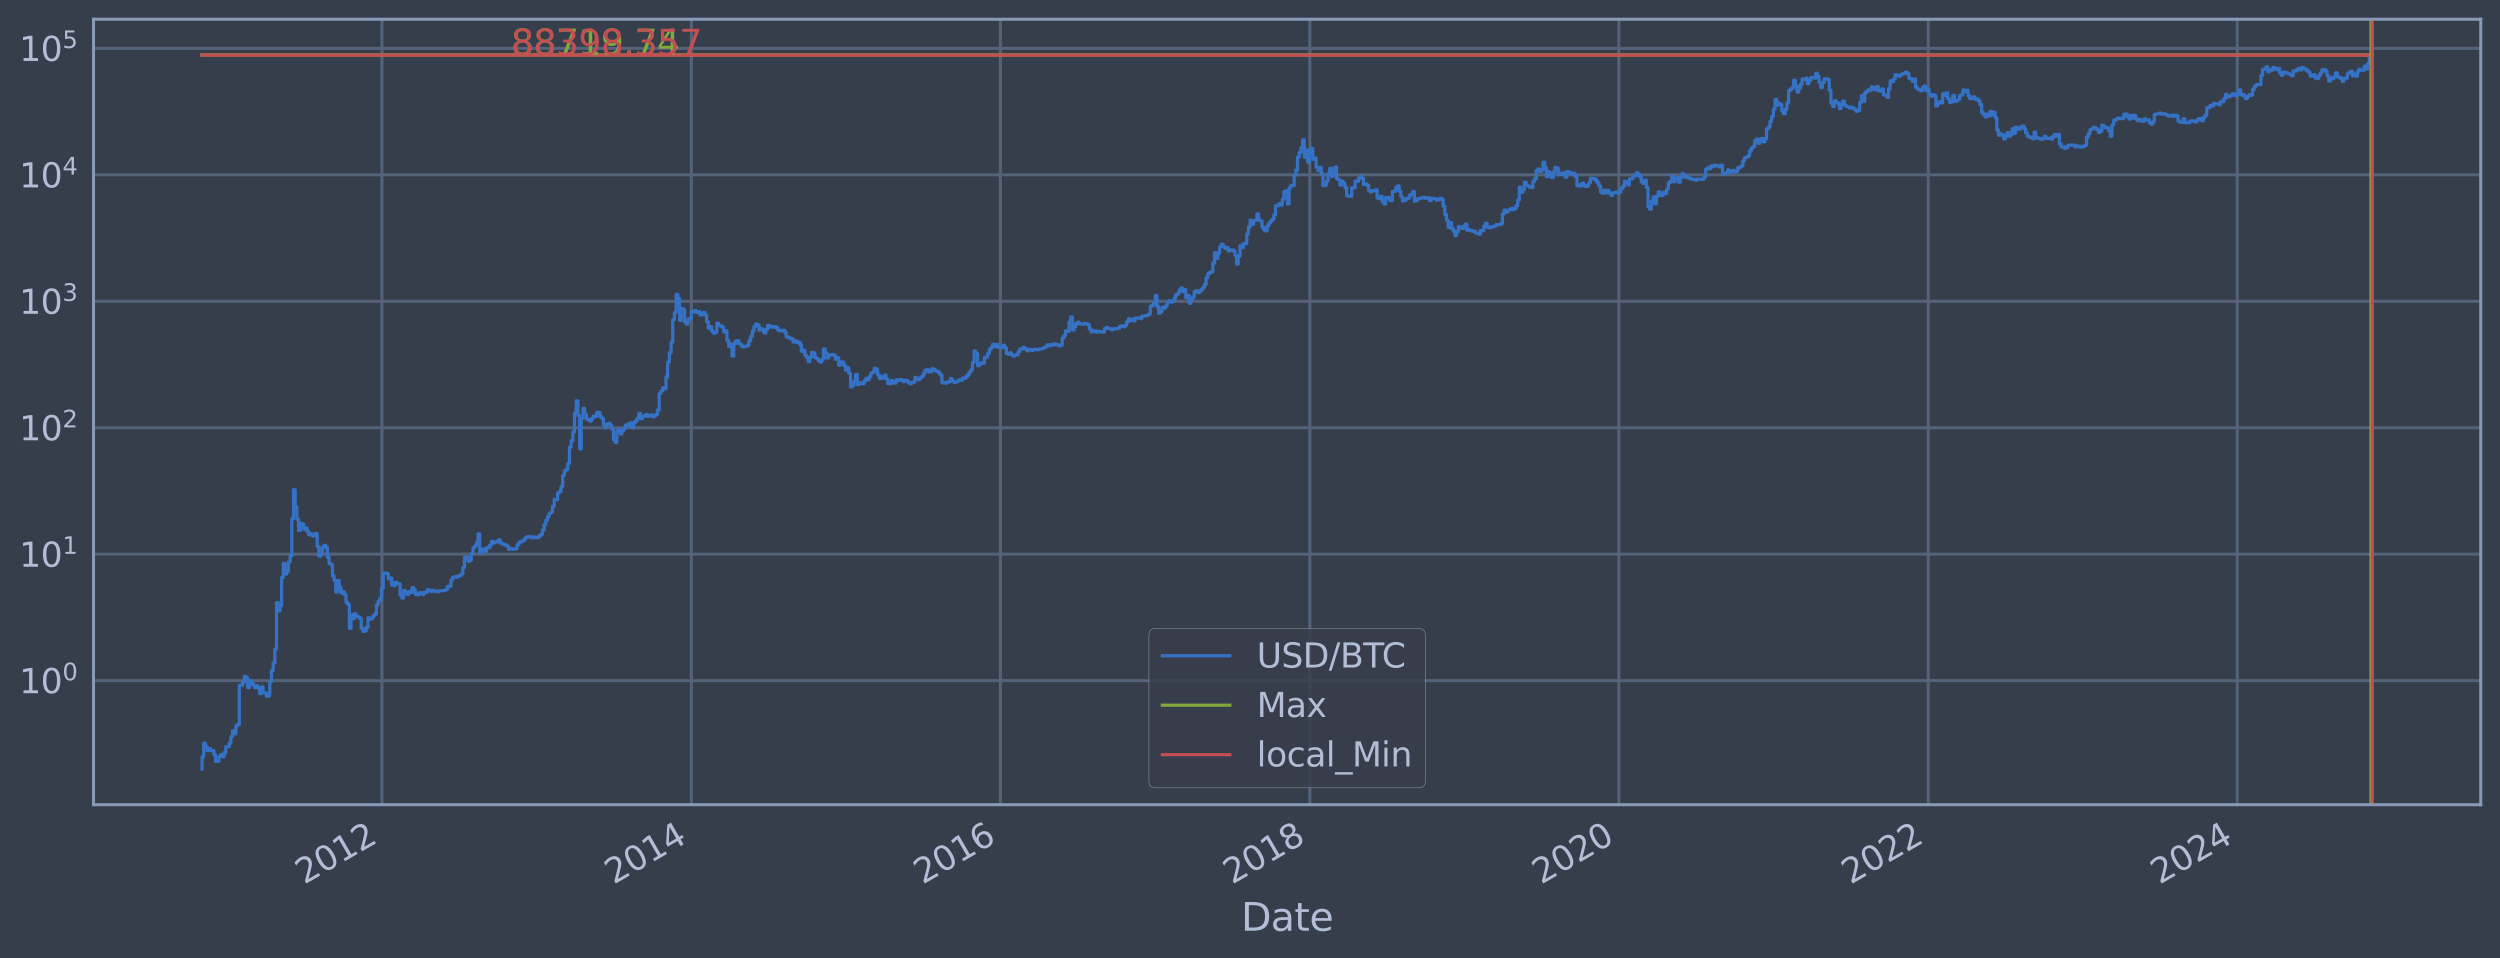 <?xml version="1.0" encoding="utf-8" standalone="no"?>
<!DOCTYPE svg PUBLIC "-//W3C//DTD SVG 1.1//EN"
  "http://www.w3.org/Graphics/SVG/1.1/DTD/svg11.dtd">
<svg xmlns:xlink="http://www.w3.org/1999/xlink" width="934.976pt" height="358.291pt" viewBox="0 0 934.976 358.291" xmlns="http://www.w3.org/2000/svg" version="1.1">
 <defs>
  <style type="text/css">*{stroke-linejoin: round; stroke-linecap: butt}</style>
 </defs>
 <g id="figure_1">
  <g id="patch_1">
   <path d="M 0 358.291 
L 934.976 358.291 
L 934.976 0 
L 0 0 
z
" style="fill: #373e4b"/>
  </g>
  <g id="axes_1">
   <g id="patch_2">
    <path d="M 34.976 300.96 
L 927.776 300.96 
L 927.776 7.2 
L 34.976 7.2 
z
" style="fill: #373e4b"/>
   </g>
   <g id="matplotlib.axis_1">
    <g id="xtick_1">
     <g id="line2d_1">
      <path d="M 142.84 300.96 
L 142.84 7.2 
" clip-path="url(#p8fb6a8b3d0)" style="fill: none; stroke: #546379; stroke-width: 1.12; stroke-linecap: square"/>
     </g>
     <g id="line2d_2"/>
     <g id="text_1">
      <!-- 2012 -->
      <g style="fill: #b1bed6" transform="translate(113.759 330.885) rotate(-30) scale(0.126 -0.126)">
       <defs>
        <path id="DejaVuSans-32" d="M 1228 531 
L 3431 531 
L 3431 0 
L 469 0 
L 469 531 
Q 828 903 1448 1529 
Q 2069 2156 2228 2338 
Q 2531 2678 2651 2914 
Q 2772 3150 2772 3378 
Q 2772 3750 2511 3984 
Q 2250 4219 1831 4219 
Q 1534 4219 1204 4116 
Q 875 4013 500 3803 
L 500 4441 
Q 881 4594 1212 4672 
Q 1544 4750 1819 4750 
Q 2544 4750 2975 4387 
Q 3406 4025 3406 3419 
Q 3406 3131 3298 2873 
Q 3191 2616 2906 2266 
Q 2828 2175 2409 1742 
Q 1991 1309 1228 531 
z
" transform="scale(0.016)"/>
        <path id="DejaVuSans-30" d="M 2034 4250 
Q 1547 4250 1301 3770 
Q 1056 3291 1056 2328 
Q 1056 1369 1301 889 
Q 1547 409 2034 409 
Q 2525 409 2770 889 
Q 3016 1369 3016 2328 
Q 3016 3291 2770 3770 
Q 2525 4250 2034 4250 
z
M 2034 4750 
Q 2819 4750 3233 4129 
Q 3647 3509 3647 2328 
Q 3647 1150 3233 529 
Q 2819 -91 2034 -91 
Q 1250 -91 836 529 
Q 422 1150 422 2328 
Q 422 3509 836 4129 
Q 1250 4750 2034 4750 
z
" transform="scale(0.016)"/>
        <path id="DejaVuSans-31" d="M 794 531 
L 1825 531 
L 1825 4091 
L 703 3866 
L 703 4441 
L 1819 4666 
L 2450 4666 
L 2450 531 
L 3481 531 
L 3481 0 
L 794 0 
L 794 531 
z
" transform="scale(0.016)"/>
       </defs>
       <use xlink:href="#DejaVuSans-32"/>
       <use xlink:href="#DejaVuSans-30" x="63.623"/>
       <use xlink:href="#DejaVuSans-31" x="127.246"/>
       <use xlink:href="#DejaVuSans-32" x="190.869"/>
      </g>
     </g>
    </g>
    <g id="xtick_2">
     <g id="line2d_3">
      <path d="M 258.565 300.96 
L 258.565 7.2 
" clip-path="url(#p8fb6a8b3d0)" style="fill: none; stroke: #546379; stroke-width: 1.12; stroke-linecap: square"/>
     </g>
     <g id="line2d_4"/>
     <g id="text_2">
      <!-- 2014 -->
      <g style="fill: #b1bed6" transform="translate(229.484 330.885) rotate(-30) scale(0.126 -0.126)">
       <defs>
        <path id="DejaVuSans-34" d="M 2419 4116 
L 825 1625 
L 2419 1625 
L 2419 4116 
z
M 2253 4666 
L 3047 4666 
L 3047 1625 
L 3713 1625 
L 3713 1100 
L 3047 1100 
L 3047 0 
L 2419 0 
L 2419 1100 
L 313 1100 
L 313 1709 
L 2253 4666 
z
" transform="scale(0.016)"/>
       </defs>
       <use xlink:href="#DejaVuSans-32"/>
       <use xlink:href="#DejaVuSans-30" x="63.623"/>
       <use xlink:href="#DejaVuSans-31" x="127.246"/>
       <use xlink:href="#DejaVuSans-34" x="190.869"/>
      </g>
     </g>
    </g>
    <g id="xtick_3">
     <g id="line2d_5">
      <path d="M 374.132 300.96 
L 374.132 7.2 
" clip-path="url(#p8fb6a8b3d0)" style="fill: none; stroke: #546379; stroke-width: 1.12; stroke-linecap: square"/>
     </g>
     <g id="line2d_6"/>
     <g id="text_3">
      <!-- 2016 -->
      <g style="fill: #b1bed6" transform="translate(345.051 330.885) rotate(-30) scale(0.126 -0.126)">
       <defs>
        <path id="DejaVuSans-36" d="M 2113 2584 
Q 1688 2584 1439 2293 
Q 1191 2003 1191 1497 
Q 1191 994 1439 701 
Q 1688 409 2113 409 
Q 2538 409 2786 701 
Q 3034 994 3034 1497 
Q 3034 2003 2786 2293 
Q 2538 2584 2113 2584 
z
M 3366 4563 
L 3366 3988 
Q 3128 4100 2886 4159 
Q 2644 4219 2406 4219 
Q 1781 4219 1451 3797 
Q 1122 3375 1075 2522 
Q 1259 2794 1537 2939 
Q 1816 3084 2150 3084 
Q 2853 3084 3261 2657 
Q 3669 2231 3669 1497 
Q 3669 778 3244 343 
Q 2819 -91 2113 -91 
Q 1303 -91 875 529 
Q 447 1150 447 2328 
Q 447 3434 972 4092 
Q 1497 4750 2381 4750 
Q 2619 4750 2861 4703 
Q 3103 4656 3366 4563 
z
" transform="scale(0.016)"/>
       </defs>
       <use xlink:href="#DejaVuSans-32"/>
       <use xlink:href="#DejaVuSans-30" x="63.623"/>
       <use xlink:href="#DejaVuSans-31" x="127.246"/>
       <use xlink:href="#DejaVuSans-36" x="190.869"/>
      </g>
     </g>
    </g>
    <g id="xtick_4">
     <g id="line2d_7">
      <path d="M 489.857 300.96 
L 489.857 7.2 
" clip-path="url(#p8fb6a8b3d0)" style="fill: none; stroke: #546379; stroke-width: 1.12; stroke-linecap: square"/>
     </g>
     <g id="line2d_8"/>
     <g id="text_4">
      <!-- 2018 -->
      <g style="fill: #b1bed6" transform="translate(460.776 330.885) rotate(-30) scale(0.126 -0.126)">
       <defs>
        <path id="DejaVuSans-38" d="M 2034 2216 
Q 1584 2216 1326 1975 
Q 1069 1734 1069 1313 
Q 1069 891 1326 650 
Q 1584 409 2034 409 
Q 2484 409 2743 651 
Q 3003 894 3003 1313 
Q 3003 1734 2745 1975 
Q 2488 2216 2034 2216 
z
M 1403 2484 
Q 997 2584 770 2862 
Q 544 3141 544 3541 
Q 544 4100 942 4425 
Q 1341 4750 2034 4750 
Q 2731 4750 3128 4425 
Q 3525 4100 3525 3541 
Q 3525 3141 3298 2862 
Q 3072 2584 2669 2484 
Q 3125 2378 3379 2068 
Q 3634 1759 3634 1313 
Q 3634 634 3220 271 
Q 2806 -91 2034 -91 
Q 1263 -91 848 271 
Q 434 634 434 1313 
Q 434 1759 690 2068 
Q 947 2378 1403 2484 
z
M 1172 3481 
Q 1172 3119 1398 2916 
Q 1625 2713 2034 2713 
Q 2441 2713 2670 2916 
Q 2900 3119 2900 3481 
Q 2900 3844 2670 4047 
Q 2441 4250 2034 4250 
Q 1625 4250 1398 4047 
Q 1172 3844 1172 3481 
z
" transform="scale(0.016)"/>
       </defs>
       <use xlink:href="#DejaVuSans-32"/>
       <use xlink:href="#DejaVuSans-30" x="63.623"/>
       <use xlink:href="#DejaVuSans-31" x="127.246"/>
       <use xlink:href="#DejaVuSans-38" x="190.869"/>
      </g>
     </g>
    </g>
    <g id="xtick_5">
     <g id="line2d_9">
      <path d="M 605.424 300.96 
L 605.424 7.2 
" clip-path="url(#p8fb6a8b3d0)" style="fill: none; stroke: #546379; stroke-width: 1.12; stroke-linecap: square"/>
     </g>
     <g id="line2d_10"/>
     <g id="text_5">
      <!-- 2020 -->
      <g style="fill: #b1bed6" transform="translate(576.343 330.885) rotate(-30) scale(0.126 -0.126)">
       <use xlink:href="#DejaVuSans-32"/>
       <use xlink:href="#DejaVuSans-30" x="63.623"/>
       <use xlink:href="#DejaVuSans-32" x="127.246"/>
       <use xlink:href="#DejaVuSans-30" x="190.869"/>
      </g>
     </g>
    </g>
    <g id="xtick_6">
     <g id="line2d_11">
      <path d="M 721.149 300.96 
L 721.149 7.2 
" clip-path="url(#p8fb6a8b3d0)" style="fill: none; stroke: #546379; stroke-width: 1.12; stroke-linecap: square"/>
     </g>
     <g id="line2d_12"/>
     <g id="text_6">
      <!-- 2022 -->
      <g style="fill: #b1bed6" transform="translate(692.068 330.885) rotate(-30) scale(0.126 -0.126)">
       <use xlink:href="#DejaVuSans-32"/>
       <use xlink:href="#DejaVuSans-30" x="63.623"/>
       <use xlink:href="#DejaVuSans-32" x="127.246"/>
       <use xlink:href="#DejaVuSans-32" x="190.869"/>
      </g>
     </g>
    </g>
    <g id="xtick_7">
     <g id="line2d_13">
      <path d="M 836.716 300.96 
L 836.716 7.2 
" clip-path="url(#p8fb6a8b3d0)" style="fill: none; stroke: #546379; stroke-width: 1.12; stroke-linecap: square"/>
     </g>
     <g id="line2d_14"/>
     <g id="text_7">
      <!-- 2024 -->
      <g style="fill: #b1bed6" transform="translate(807.635 330.885) rotate(-30) scale(0.126 -0.126)">
       <use xlink:href="#DejaVuSans-32"/>
       <use xlink:href="#DejaVuSans-30" x="63.623"/>
       <use xlink:href="#DejaVuSans-32" x="127.246"/>
       <use xlink:href="#DejaVuSans-34" x="190.869"/>
      </g>
     </g>
    </g>
    <g id="text_8">
     <!-- Date -->
     <g style="fill: #b1bed6" transform="translate(464.167 348.096) scale(0.144 -0.144)">
      <defs>
       <path id="DejaVuSans-44" d="M 1259 4147 
L 1259 519 
L 2022 519 
Q 2988 519 3436 956 
Q 3884 1394 3884 2338 
Q 3884 3275 3436 3711 
Q 2988 4147 2022 4147 
L 1259 4147 
z
M 628 4666 
L 1925 4666 
Q 3281 4666 3915 4102 
Q 4550 3538 4550 2338 
Q 4550 1131 3912 565 
Q 3275 0 1925 0 
L 628 0 
L 628 4666 
z
" transform="scale(0.016)"/>
       <path id="DejaVuSans-61" d="M 2194 1759 
Q 1497 1759 1228 1600 
Q 959 1441 959 1056 
Q 959 750 1161 570 
Q 1363 391 1709 391 
Q 2188 391 2477 730 
Q 2766 1069 2766 1631 
L 2766 1759 
L 2194 1759 
z
M 3341 1997 
L 3341 0 
L 2766 0 
L 2766 531 
Q 2569 213 2275 61 
Q 1981 -91 1556 -91 
Q 1019 -91 701 211 
Q 384 513 384 1019 
Q 384 1609 779 1909 
Q 1175 2209 1959 2209 
L 2766 2209 
L 2766 2266 
Q 2766 2663 2505 2880 
Q 2244 3097 1772 3097 
Q 1472 3097 1187 3025 
Q 903 2953 641 2809 
L 641 3341 
Q 956 3463 1253 3523 
Q 1550 3584 1831 3584 
Q 2591 3584 2966 3190 
Q 3341 2797 3341 1997 
z
" transform="scale(0.016)"/>
       <path id="DejaVuSans-74" d="M 1172 4494 
L 1172 3500 
L 2356 3500 
L 2356 3053 
L 1172 3053 
L 1172 1153 
Q 1172 725 1289 603 
Q 1406 481 1766 481 
L 2356 481 
L 2356 0 
L 1766 0 
Q 1100 0 847 248 
Q 594 497 594 1153 
L 594 3053 
L 172 3053 
L 172 3500 
L 594 3500 
L 594 4494 
L 1172 4494 
z
" transform="scale(0.016)"/>
       <path id="DejaVuSans-65" d="M 3597 1894 
L 3597 1613 
L 953 1613 
Q 991 1019 1311 708 
Q 1631 397 2203 397 
Q 2534 397 2845 478 
Q 3156 559 3463 722 
L 3463 178 
Q 3153 47 2828 -22 
Q 2503 -91 2169 -91 
Q 1331 -91 842 396 
Q 353 884 353 1716 
Q 353 2575 817 3079 
Q 1281 3584 2069 3584 
Q 2775 3584 3186 3129 
Q 3597 2675 3597 1894 
z
M 3022 2063 
Q 3016 2534 2758 2815 
Q 2500 3097 2075 3097 
Q 1594 3097 1305 2825 
Q 1016 2553 972 2059 
L 3022 2063 
z
" transform="scale(0.016)"/>
      </defs>
      <use xlink:href="#DejaVuSans-44"/>
      <use xlink:href="#DejaVuSans-61" x="77.002"/>
      <use xlink:href="#DejaVuSans-74" x="138.281"/>
      <use xlink:href="#DejaVuSans-65" x="177.49"/>
     </g>
    </g>
   </g>
   <g id="matplotlib.axis_2">
    <g id="ytick_1">
     <g id="line2d_15">
      <path d="M 34.976 254.552 
L 927.776 254.552 
" clip-path="url(#p8fb6a8b3d0)" style="fill: none; stroke: #546379; stroke-width: 1.12; stroke-linecap: square"/>
     </g>
     <g id="line2d_16"/>
     <g id="text_9">
      <!-- $\mathdefault{10^{0}}$ -->
      <g style="fill: #b1bed6" transform="translate(7.2 259.339) scale(0.126 -0.126)">
       <use xlink:href="#DejaVuSans-31" transform="translate(0 0.766)"/>
       <use xlink:href="#DejaVuSans-30" transform="translate(63.623 0.766)"/>
       <use xlink:href="#DejaVuSans-30" transform="translate(128.203 39.047) scale(0.7)"/>
      </g>
     </g>
    </g>
    <g id="ytick_2">
     <g id="line2d_17">
      <path d="M 34.976 207.26 
L 927.776 207.26 
" clip-path="url(#p8fb6a8b3d0)" style="fill: none; stroke: #546379; stroke-width: 1.12; stroke-linecap: square"/>
     </g>
     <g id="line2d_18"/>
     <g id="text_10">
      <!-- $\mathdefault{10^{1}}$ -->
      <g style="fill: #b1bed6" transform="translate(7.2 212.047) scale(0.126 -0.126)">
       <use xlink:href="#DejaVuSans-31" transform="translate(0 0.684)"/>
       <use xlink:href="#DejaVuSans-30" transform="translate(63.623 0.684)"/>
       <use xlink:href="#DejaVuSans-31" transform="translate(128.203 38.966) scale(0.7)"/>
      </g>
     </g>
    </g>
    <g id="ytick_3">
     <g id="line2d_19">
      <path d="M 34.976 159.969 
L 927.776 159.969 
" clip-path="url(#p8fb6a8b3d0)" style="fill: none; stroke: #546379; stroke-width: 1.12; stroke-linecap: square"/>
     </g>
     <g id="line2d_20"/>
     <g id="text_11">
      <!-- $\mathdefault{10^{2}}$ -->
      <g style="fill: #b1bed6" transform="translate(7.2 164.756) scale(0.126 -0.126)">
       <use xlink:href="#DejaVuSans-31" transform="translate(0 0.766)"/>
       <use xlink:href="#DejaVuSans-30" transform="translate(63.623 0.766)"/>
       <use xlink:href="#DejaVuSans-32" transform="translate(128.203 39.047) scale(0.7)"/>
      </g>
     </g>
    </g>
    <g id="ytick_4">
     <g id="line2d_21">
      <path d="M 34.976 112.677 
L 927.776 112.677 
" clip-path="url(#p8fb6a8b3d0)" style="fill: none; stroke: #546379; stroke-width: 1.12; stroke-linecap: square"/>
     </g>
     <g id="line2d_22"/>
     <g id="text_12">
      <!-- $\mathdefault{10^{3}}$ -->
      <g style="fill: #b1bed6" transform="translate(7.2 117.465) scale(0.126 -0.126)">
       <defs>
        <path id="DejaVuSans-33" d="M 2597 2516 
Q 3050 2419 3304 2112 
Q 3559 1806 3559 1356 
Q 3559 666 3084 287 
Q 2609 -91 1734 -91 
Q 1441 -91 1130 -33 
Q 819 25 488 141 
L 488 750 
Q 750 597 1062 519 
Q 1375 441 1716 441 
Q 2309 441 2620 675 
Q 2931 909 2931 1356 
Q 2931 1769 2642 2001 
Q 2353 2234 1838 2234 
L 1294 2234 
L 1294 2753 
L 1863 2753 
Q 2328 2753 2575 2939 
Q 2822 3125 2822 3475 
Q 2822 3834 2567 4026 
Q 2313 4219 1838 4219 
Q 1578 4219 1281 4162 
Q 984 4106 628 3988 
L 628 4550 
Q 988 4650 1302 4700 
Q 1616 4750 1894 4750 
Q 2613 4750 3031 4423 
Q 3450 4097 3450 3541 
Q 3450 3153 3228 2886 
Q 3006 2619 2597 2516 
z
" transform="scale(0.016)"/>
       </defs>
       <use xlink:href="#DejaVuSans-31" transform="translate(0 0.766)"/>
       <use xlink:href="#DejaVuSans-30" transform="translate(63.623 0.766)"/>
       <use xlink:href="#DejaVuSans-33" transform="translate(128.203 39.047) scale(0.7)"/>
      </g>
     </g>
    </g>
    <g id="ytick_5">
     <g id="line2d_23">
      <path d="M 34.976 65.386 
L 927.776 65.386 
" clip-path="url(#p8fb6a8b3d0)" style="fill: none; stroke: #546379; stroke-width: 1.12; stroke-linecap: square"/>
     </g>
     <g id="line2d_24"/>
     <g id="text_13">
      <!-- $\mathdefault{10^{4}}$ -->
      <g style="fill: #b1bed6" transform="translate(7.2 70.173) scale(0.126 -0.126)">
       <use xlink:href="#DejaVuSans-31" transform="translate(0 0.684)"/>
       <use xlink:href="#DejaVuSans-30" transform="translate(63.623 0.684)"/>
       <use xlink:href="#DejaVuSans-34" transform="translate(128.203 38.966) scale(0.7)"/>
      </g>
     </g>
    </g>
    <g id="ytick_6">
     <g id="line2d_25">
      <path d="M 34.976 18.095 
L 927.776 18.095 
" clip-path="url(#p8fb6a8b3d0)" style="fill: none; stroke: #546379; stroke-width: 1.12; stroke-linecap: square"/>
     </g>
     <g id="line2d_26"/>
     <g id="text_14">
      <!-- $\mathdefault{10^{5}}$ -->
      <g style="fill: #b1bed6" transform="translate(7.2 22.882) scale(0.126 -0.126)">
       <defs>
        <path id="DejaVuSans-35" d="M 691 4666 
L 3169 4666 
L 3169 4134 
L 1269 4134 
L 1269 2991 
Q 1406 3038 1543 3061 
Q 1681 3084 1819 3084 
Q 2600 3084 3056 2656 
Q 3513 2228 3513 1497 
Q 3513 744 3044 326 
Q 2575 -91 1722 -91 
Q 1428 -91 1123 -41 
Q 819 9 494 109 
L 494 744 
Q 775 591 1075 516 
Q 1375 441 1709 441 
Q 2250 441 2565 725 
Q 2881 1009 2881 1497 
Q 2881 1984 2565 2268 
Q 2250 2553 1709 2553 
Q 1456 2553 1204 2497 
Q 953 2441 691 2322 
L 691 4666 
z
" transform="scale(0.016)"/>
       </defs>
       <use xlink:href="#DejaVuSans-31" transform="translate(0 0.684)"/>
       <use xlink:href="#DejaVuSans-30" transform="translate(63.623 0.684)"/>
       <use xlink:href="#DejaVuSans-35" transform="translate(128.203 38.966) scale(0.7)"/>
      </g>
     </g>
    </g>
    <g id="ytick_7">
     <g id="line2d_27"/>
    </g>
    <g id="ytick_8">
     <g id="line2d_28"/>
    </g>
    <g id="ytick_9">
     <g id="line2d_29"/>
    </g>
    <g id="ytick_10">
     <g id="line2d_30"/>
    </g>
    <g id="ytick_11">
     <g id="line2d_31"/>
    </g>
    <g id="ytick_12">
     <g id="line2d_32"/>
    </g>
    <g id="ytick_13">
     <g id="line2d_33"/>
    </g>
    <g id="ytick_14">
     <g id="line2d_34"/>
    </g>
    <g id="ytick_15">
     <g id="line2d_35"/>
    </g>
    <g id="ytick_16">
     <g id="line2d_36"/>
    </g>
    <g id="ytick_17">
     <g id="line2d_37"/>
    </g>
    <g id="ytick_18">
     <g id="line2d_38"/>
    </g>
    <g id="ytick_19">
     <g id="line2d_39"/>
    </g>
    <g id="ytick_20">
     <g id="line2d_40"/>
    </g>
    <g id="ytick_21">
     <g id="line2d_41"/>
    </g>
    <g id="ytick_22">
     <g id="line2d_42"/>
    </g>
    <g id="ytick_23">
     <g id="line2d_43"/>
    </g>
    <g id="ytick_24">
     <g id="line2d_44"/>
    </g>
    <g id="ytick_25">
     <g id="line2d_45"/>
    </g>
    <g id="ytick_26">
     <g id="line2d_46"/>
    </g>
    <g id="ytick_27">
     <g id="line2d_47"/>
    </g>
    <g id="ytick_28">
     <g id="line2d_48"/>
    </g>
    <g id="ytick_29">
     <g id="line2d_49"/>
    </g>
    <g id="ytick_30">
     <g id="line2d_50"/>
    </g>
    <g id="ytick_31">
     <g id="line2d_51"/>
    </g>
    <g id="ytick_32">
     <g id="line2d_52"/>
    </g>
    <g id="ytick_33">
     <g id="line2d_53"/>
    </g>
    <g id="ytick_34">
     <g id="line2d_54"/>
    </g>
    <g id="ytick_35">
     <g id="line2d_55"/>
    </g>
    <g id="ytick_36">
     <g id="line2d_56"/>
    </g>
    <g id="ytick_37">
     <g id="line2d_57"/>
    </g>
    <g id="ytick_38">
     <g id="line2d_58"/>
    </g>
    <g id="ytick_39">
     <g id="line2d_59"/>
    </g>
    <g id="ytick_40">
     <g id="line2d_60"/>
    </g>
    <g id="ytick_41">
     <g id="line2d_61"/>
    </g>
    <g id="ytick_42">
     <g id="line2d_62"/>
    </g>
    <g id="ytick_43">
     <g id="line2d_63"/>
    </g>
    <g id="ytick_44">
     <g id="line2d_64"/>
    </g>
    <g id="ytick_45">
     <g id="line2d_65"/>
    </g>
    <g id="ytick_46">
     <g id="line2d_66"/>
    </g>
    <g id="ytick_47">
     <g id="line2d_67"/>
    </g>
    <g id="ytick_48">
     <g id="line2d_68"/>
    </g>
    <g id="ytick_49">
     <g id="line2d_69"/>
    </g>
    <g id="ytick_50">
     <g id="line2d_70"/>
    </g>
    <g id="ytick_51">
     <g id="line2d_71"/>
    </g>
    <g id="ytick_52">
     <g id="line2d_72"/>
    </g>
    <g id="ytick_53">
     <g id="line2d_73"/>
    </g>
    <g id="ytick_54">
     <g id="line2d_74"/>
    </g>
   </g>
   <g id="line2d_75">
    <path d="M 75.558 287.607 
L 75.558 283.024 
L 76.191 283.024 
L 76.191 277.954 
L 76.824 277.954 
L 76.824 279.28 
L 77.458 279.28 
L 77.458 280.697 
L 78.091 280.697 
L 78.091 279.976 
L 78.724 279.976 
L 78.724 280.697 
L 79.991 280.697 
L 79.991 282.219 
L 80.624 282.219 
L 80.624 284.737 
L 81.89 284.737 
L 81.89 283.024 
L 82.523 283.024 
L 82.523 282.219 
L 83.157 282.219 
L 83.157 283.024 
L 83.79 283.024 
L 83.79 281.444 
L 84.423 281.444 
L 84.423 279.28 
L 85.69 279.28 
L 85.69 277.954 
L 86.323 277.954 
L 86.323 275.535 
L 86.956 275.535 
L 86.956 273.371 
L 87.589 273.371 
L 87.589 274.425 
L 88.223 274.425 
L 88.223 271.414 
L 88.856 271.414 
L 88.856 270.952 
L 89.489 270.952 
L 89.489 256.264 
L 90.756 256.264 
L 90.756 255.178 
L 91.389 255.178 
L 91.389 252.971 
L 92.022 252.971 
L 92.022 253.55 
L 92.655 253.55 
L 92.655 257.177 
L 93.289 257.177 
L 93.289 254.552 
L 93.922 254.552 
L 93.922 255.178 
L 94.555 255.178 
L 94.555 256.264 
L 95.188 256.264 
L 95.188 257.177 
L 95.822 257.177 
L 95.822 256.489 
L 96.455 256.489 
L 96.455 257.412 
L 97.088 257.412 
L 97.088 259.393 
L 97.721 259.393 
L 97.721 256.945 
L 98.355 256.945 
L 98.355 259.135 
L 99.621 259.135 
L 99.621 260.46 
L 100.254 260.46 
L 100.254 260.188 
L 100.888 260.188 
L 100.888 254.967 
L 101.521 254.967 
L 101.521 250.807 
L 102.154 250.807 
L 102.154 247.937 
L 102.787 247.937 
L 102.787 242.709 
L 103.421 242.709 
L 103.421 225.373 
L 104.054 225.373 
L 104.054 228.473 
L 104.687 228.473 
L 104.687 226.547 
L 105.32 226.547 
L 105.32 215.951 
L 105.953 215.951 
L 105.953 210.671 
L 106.587 210.671 
L 106.587 214.645 
L 107.22 214.645 
L 107.22 213.809 
L 107.853 213.809 
L 107.853 210.168 
L 108.486 210.168 
L 108.486 207.95 
L 109.12 207.95 
L 109.12 194.024 
L 109.753 194.024 
L 109.753 183.154 
L 110.386 183.154 
L 110.386 189.573 
L 111.019 189.573 
L 111.019 194.219 
L 111.653 194.219 
L 111.653 198.406 
L 112.286 198.406 
L 112.286 195.673 
L 112.919 195.673 
L 112.919 195.944 
L 113.552 195.944 
L 113.552 197.944 
L 114.186 197.944 
L 114.186 197.479 
L 114.819 197.479 
L 114.819 198.837 
L 115.452 198.837 
L 115.452 199.986 
L 116.085 199.986 
L 116.085 199.573 
L 116.719 199.573 
L 116.719 200.453 
L 117.352 200.453 
L 117.352 200.204 
L 117.985 200.204 
L 117.985 199.516 
L 118.618 199.516 
L 118.618 204.39 
L 119.252 204.39 
L 119.252 207.971 
L 119.885 207.971 
L 119.885 207.405 
L 120.518 207.405 
L 120.518 204.642 
L 121.151 204.642 
L 121.151 203.948 
L 121.785 203.948 
L 121.785 204.75 
L 122.418 204.75 
L 122.418 208.357 
L 123.051 208.357 
L 123.051 210.695 
L 123.684 210.695 
L 123.684 211.162 
L 124.318 211.162 
L 124.318 215.303 
L 124.951 215.303 
L 124.951 217.112 
L 125.584 217.112 
L 125.584 221.415 
L 126.217 221.415 
L 126.217 217.145 
L 126.85 217.145 
L 126.85 219.576 
L 127.484 219.576 
L 127.484 221.745 
L 128.117 221.745 
L 128.117 221.252 
L 128.75 221.252 
L 128.75 222.378 
L 129.383 222.378 
L 129.383 225.274 
L 130.017 225.274 
L 130.017 226.028 
L 130.65 226.028 
L 130.65 235.006 
L 131.283 235.006 
L 131.283 229.907 
L 131.916 229.907 
L 131.916 231.315 
L 132.55 231.315 
L 132.55 229.539 
L 133.183 229.539 
L 133.183 230.535 
L 133.816 230.535 
L 133.816 230.727 
L 134.449 230.727 
L 134.449 231.249 
L 135.083 231.249 
L 135.083 234.927 
L 135.716 234.927 
L 135.716 236.148 
L 136.349 236.148 
L 136.349 235.898 
L 136.982 235.898 
L 136.982 234.614 
L 137.616 234.614 
L 137.616 231.051 
L 138.249 231.051 
L 138.249 231.581 
L 138.882 231.581 
L 138.882 231.183 
L 139.515 231.183 
L 139.515 230.281 
L 140.149 230.281 
L 140.149 229.661 
L 140.782 229.661 
L 140.782 226.183 
L 141.415 226.183 
L 141.415 224.834 
L 142.048 224.834 
L 142.048 223.798 
L 142.682 223.798 
L 142.682 220.03 
L 143.315 220.03 
L 143.315 214.411 
L 143.948 214.411 
L 143.948 214.295 
L 144.581 214.295 
L 144.581 214.469 
L 145.215 214.469 
L 145.215 216.523 
L 145.848 216.523 
L 145.848 216.203 
L 146.481 216.203 
L 146.481 218.806 
L 147.114 218.806 
L 147.114 218.986 
L 147.748 218.986 
L 147.748 217.786 
L 148.381 217.786 
L 148.381 218.307 
L 149.647 218.378 
L 149.647 222.593 
L 150.28 222.593 
L 150.28 223.661 
L 150.914 223.661 
L 150.914 220.81 
L 151.547 220.81 
L 151.547 221.579 
L 152.18 221.579 
L 152.18 222.292 
L 152.813 222.292 
L 152.813 221.292 
L 153.447 221.292 
L 153.447 221.579 
L 154.08 221.579 
L 154.08 219.764 
L 154.713 219.764 
L 154.713 220.573 
L 155.346 220.573 
L 155.346 222.292 
L 155.98 222.292 
L 155.98 222.464 
L 156.613 222.464 
L 156.613 221.745 
L 157.879 221.662 
L 157.879 222.335 
L 158.513 222.335 
L 158.513 221.62 
L 159.779 221.538 
L 159.779 220.534 
L 160.412 220.534 
L 160.412 220.731 
L 161.046 220.731 
L 161.046 221.13 
L 161.679 221.13 
L 161.679 220.77 
L 162.312 220.77 
L 162.312 221.09 
L 163.579 221.09 
L 163.579 221.292 
L 164.212 221.292 
L 164.212 220.969 
L 166.112 220.89 
L 166.112 220.77 
L 166.745 220.77 
L 166.745 220.416 
L 167.378 220.416 
L 167.378 219.316 
L 168.645 219.243 
L 168.645 216.848 
L 169.278 216.848 
L 169.278 215.919 
L 169.911 215.919 
L 169.911 215.67 
L 170.544 215.67 
L 170.544 215.857 
L 171.178 215.857 
L 171.178 215.455 
L 171.811 215.455 
L 171.811 215.303 
L 172.444 215.303 
L 172.444 214.645 
L 173.077 214.645 
L 173.077 212.232 
L 173.71 212.232 
L 173.71 208.379 
L 174.344 208.379 
L 174.344 208.249 
L 174.977 208.249 
L 174.977 209.886 
L 175.61 209.886 
L 175.61 209.539 
L 176.243 209.539 
L 176.243 207.015 
L 176.877 207.015 
L 176.877 204.878 
L 177.51 204.878 
L 177.51 204.212 
L 178.143 204.212 
L 178.143 203.009 
L 178.776 203.009 
L 178.776 199.657 
L 179.41 199.657 
L 179.41 206.733 
L 180.043 206.733 
L 180.043 205.322 
L 180.676 205.322 
L 180.676 205.472 
L 181.309 205.472 
L 181.309 206.219 
L 181.943 206.219 
L 181.943 204.805 
L 183.209 204.86 
L 183.209 203.792 
L 183.842 203.792 
L 183.842 202.465 
L 184.476 202.465 
L 184.476 203.042 
L 185.109 203.042 
L 185.109 202.743 
L 185.742 202.743 
L 185.742 202.546 
L 186.375 202.546 
L 186.375 201.919 
L 187.009 201.919 
L 187.009 203.009 
L 187.642 203.009 
L 187.642 203.345 
L 188.275 203.345 
L 188.275 203.55 
L 188.908 203.55 
L 188.908 203.861 
L 189.542 203.861 
L 189.542 204.283 
L 190.175 204.283 
L 190.175 205.434 
L 190.808 205.434 
L 190.808 205.191 
L 191.441 205.191 
L 191.441 205.359 
L 192.708 205.397 
L 192.708 205.173 
L 193.341 205.173 
L 193.341 203.826 
L 193.974 203.826 
L 193.974 202.975 
L 194.607 202.975 
L 194.607 202.481 
L 195.874 202.416 
L 195.874 201.73 
L 196.507 201.73 
L 196.507 201.021 
L 197.14 201.021 
L 197.14 200.645 
L 197.774 200.645 
L 197.774 200.9 
L 199.04 200.795 
L 199.04 201.173 
L 199.673 201.173 
L 199.673 200.87 
L 200.307 200.87 
L 200.307 201.066 
L 201.573 201.036 
L 201.573 200.365 
L 202.206 200.365 
L 202.206 199.9 
L 202.84 199.9 
L 202.84 198.22 
L 203.473 198.22 
L 203.473 196.206 
L 204.106 196.206 
L 204.106 194.581 
L 204.739 194.581 
L 204.739 193.251 
L 205.373 193.251 
L 205.373 192.022 
L 206.006 192.022 
L 206.006 191.51 
L 206.639 191.51 
L 206.639 189.305 
L 207.272 189.305 
L 207.272 186.709 
L 207.906 186.709 
L 207.906 186.876 
L 208.539 186.876 
L 208.539 184.344 
L 209.172 184.344 
L 209.172 183.891 
L 209.805 183.891 
L 209.805 181.976 
L 210.439 181.976 
L 210.439 177.786 
L 211.072 177.786 
L 211.072 176.097 
L 211.705 176.097 
L 211.705 175.537 
L 212.338 175.537 
L 212.338 173.352 
L 212.972 173.352 
L 212.972 167.221 
L 213.605 167.221 
L 213.605 164.865 
L 214.238 164.865 
L 214.238 161.57 
L 214.871 161.57 
L 214.871 154.423 
L 215.505 154.423 
L 215.505 149.897 
L 216.138 149.897 
L 216.138 155.402 
L 216.771 155.402 
L 216.771 167.86 
L 217.404 167.86 
L 217.404 156.41 
L 218.037 156.41 
L 218.037 152.695 
L 218.671 152.695 
L 218.671 154.819 
L 219.304 154.819 
L 219.304 156.744 
L 219.937 156.744 
L 219.937 156.924 
L 220.57 156.924 
L 220.57 157.515 
L 221.204 157.515 
L 221.204 156.571 
L 221.837 156.571 
L 221.837 155.664 
L 223.103 155.767 
L 223.103 154.268 
L 224.37 154.22 
L 224.37 155.814 
L 225.003 155.814 
L 225.003 156.401 
L 225.636 156.401 
L 225.636 158.753 
L 226.27 158.753 
L 226.27 159.973 
L 226.903 159.973 
L 226.903 158.505 
L 227.536 158.505 
L 227.536 158.322 
L 228.169 158.322 
L 228.169 159.163 
L 228.803 159.163 
L 228.803 160.542 
L 229.436 160.542 
L 229.436 164.542 
L 230.069 164.542 
L 230.069 165.473 
L 230.702 165.473 
L 230.702 161.242 
L 231.336 161.242 
L 231.336 160.584 
L 231.969 160.584 
L 231.969 162.273 
L 232.602 162.273 
L 232.602 161.129 
L 233.235 161.129 
L 233.235 160.238 
L 233.869 160.238 
L 233.869 159.041 
L 234.502 159.041 
L 234.502 158.633 
L 235.135 158.633 
L 235.135 159.402 
L 235.768 159.402 
L 235.768 158.133 
L 236.402 158.133 
L 236.402 160.029 
L 237.035 160.029 
L 237.035 157.931 
L 237.668 157.931 
L 237.668 157.408 
L 238.301 157.408 
L 238.301 156.483 
L 238.935 156.483 
L 238.935 154.566 
L 239.568 154.566 
L 239.568 156.638 
L 240.201 156.638 
L 240.201 155.882 
L 240.834 155.882 
L 240.834 155.543 
L 241.467 155.543 
L 241.467 155.041 
L 242.101 155.041 
L 242.101 155.729 
L 242.734 155.729 
L 242.734 155.444 
L 243.367 155.444 
L 243.367 155.182 
L 244 155.182 
L 244 155.895 
L 244.634 155.895 
L 244.634 155.531 
L 245.267 155.531 
L 245.267 154.965 
L 245.9 154.965 
L 245.9 153.326 
L 246.533 153.326 
L 246.533 147.21 
L 247.167 147.21 
L 247.167 146.218 
L 247.8 146.218 
L 247.8 145.036 
L 248.433 145.036 
L 248.433 145.427 
L 249.066 145.427 
L 249.066 140.938 
L 249.7 140.938 
L 249.7 135.448 
L 250.333 135.448 
L 250.333 131.859 
L 250.966 131.859 
L 250.966 127.967 
L 251.599 127.967 
L 251.599 119.517 
L 252.233 119.517 
L 252.233 116.89 
L 252.866 116.89 
L 252.866 110.096 
L 253.499 110.096 
L 253.499 111.671 
L 254.132 111.671 
L 254.132 119.83 
L 254.766 119.83 
L 254.766 115.376 
L 255.399 115.376 
L 255.399 115.704 
L 256.032 115.704 
L 256.032 120.439 
L 256.665 120.439 
L 256.665 121.212 
L 257.299 121.212 
L 257.299 119.311 
L 257.932 119.311 
L 257.932 119.085 
L 258.565 119.085 
L 258.565 116.536 
L 259.198 116.536 
L 259.198 116.671 
L 259.832 116.671 
L 259.832 116.16 
L 260.465 116.16 
L 260.465 116.825 
L 261.098 116.825 
L 261.098 116.559 
L 261.731 116.559 
L 261.731 117.78 
L 262.364 117.78 
L 262.364 117.634 
L 262.998 117.634 
L 262.998 116.827 
L 263.631 116.827 
L 263.631 117.754 
L 264.264 117.754 
L 264.264 120.377 
L 264.897 120.377 
L 264.897 122.83 
L 265.531 122.83 
L 265.531 122.168 
L 266.164 122.168 
L 266.164 123.883 
L 266.797 123.883 
L 266.797 124.604 
L 267.43 124.604 
L 267.43 124.314 
L 268.064 124.314 
L 268.064 120.881 
L 268.697 120.881 
L 268.697 121.847 
L 269.963 121.811 
L 269.963 122.34 
L 270.597 122.34 
L 270.597 124.119 
L 271.23 124.119 
L 271.23 123.661 
L 271.863 123.661 
L 271.863 127.329 
L 272.496 127.329 
L 272.496 129.58 
L 273.13 129.58 
L 273.13 128.716 
L 273.763 128.716 
L 273.763 133.153 
L 274.396 133.153 
L 274.396 128.642 
L 275.029 128.642 
L 275.029 127.662 
L 275.663 127.662 
L 275.663 127.391 
L 276.296 127.391 
L 276.296 128.56 
L 276.929 128.56 
L 276.929 128.985 
L 277.562 128.985 
L 277.562 129.691 
L 278.829 129.651 
L 278.829 129.425 
L 279.462 129.425 
L 279.462 129.118 
L 280.095 129.118 
L 280.095 127.408 
L 280.729 127.408 
L 280.729 125.798 
L 281.362 125.798 
L 281.362 123.83 
L 281.995 123.83 
L 281.995 122.144 
L 282.628 122.144 
L 282.628 121.166 
L 283.262 121.166 
L 283.262 121.563 
L 283.895 121.563 
L 283.895 123.46 
L 284.528 123.46 
L 284.528 122.897 
L 285.161 122.897 
L 285.161 123.481 
L 285.794 123.481 
L 285.794 124.558 
L 286.428 124.558 
L 286.428 123.169 
L 287.061 123.169 
L 287.061 121.673 
L 287.694 121.673 
L 287.694 122.352 
L 288.327 122.352 
L 288.327 122.037 
L 288.961 122.037 
L 288.961 122.361 
L 289.594 122.361 
L 289.594 122.167 
L 290.227 122.167 
L 290.227 122.481 
L 290.86 122.481 
L 290.86 123.387 
L 291.494 123.387 
L 291.494 123.793 
L 292.127 123.793 
L 292.127 123.567 
L 293.393 123.55 
L 293.393 124.258 
L 294.027 124.258 
L 294.027 125.955 
L 294.66 125.955 
L 294.66 126.155 
L 295.293 126.155 
L 295.293 126.586 
L 296.56 126.644 
L 296.56 127.908 
L 297.193 127.908 
L 297.193 127.501 
L 297.826 127.501 
L 297.826 128.039 
L 298.459 128.039 
L 298.459 127.884 
L 299.093 127.884 
L 299.093 128.9 
L 299.726 128.9 
L 299.726 131.438 
L 300.359 131.438 
L 300.359 130.98 
L 300.992 130.98 
L 300.992 132.884 
L 301.626 132.884 
L 301.626 133.723 
L 302.259 133.723 
L 302.259 135.197 
L 302.892 135.197 
L 302.892 133.55 
L 303.525 133.55 
L 303.525 131.763 
L 304.159 131.763 
L 304.159 132.046 
L 304.792 132.046 
L 304.792 133.821 
L 305.425 133.821 
L 305.425 134.186 
L 306.058 134.186 
L 306.058 134.968 
L 306.692 134.968 
L 306.692 135.433 
L 307.325 135.433 
L 307.325 134.42 
L 307.958 134.42 
L 307.958 130.485 
L 308.591 130.485 
L 308.591 132.024 
L 309.224 132.024 
L 309.224 133.863 
L 309.858 133.863 
L 309.858 132.845 
L 310.491 132.845 
L 310.491 132.714 
L 311.124 132.714 
L 311.124 132.571 
L 311.757 132.571 
L 311.757 132.819 
L 312.391 132.819 
L 312.391 134.31 
L 313.024 134.31 
L 313.024 133.787 
L 313.657 133.787 
L 313.657 136.583 
L 314.29 136.583 
L 314.29 135.325 
L 314.924 135.325 
L 314.924 135.451 
L 315.557 135.451 
L 315.557 136.666 
L 316.19 136.666 
L 316.19 138.452 
L 316.823 138.452 
L 316.823 137.543 
L 317.457 137.543 
L 317.457 139.594 
L 318.09 139.594 
L 318.09 144.71 
L 318.723 144.71 
L 318.723 144.151 
L 319.356 144.151 
L 319.356 142.534 
L 319.99 142.534 
L 319.99 140.068 
L 320.623 140.068 
L 320.623 143.845 
L 321.256 143.845 
L 321.256 143.158 
L 321.889 143.158 
L 321.889 143.412 
L 322.523 143.412 
L 322.523 143.559 
L 323.156 143.559 
L 323.156 142.464 
L 323.789 142.464 
L 323.789 141.499 
L 324.422 141.499 
L 324.422 141.993 
L 325.056 141.993 
L 325.056 140.864 
L 325.689 140.864 
L 325.689 139.565 
L 326.322 139.565 
L 326.322 139.192 
L 326.955 139.192 
L 326.955 137.757 
L 327.589 137.757 
L 327.589 138.153 
L 328.222 138.153 
L 328.222 140.179 
L 328.855 140.179 
L 328.855 141.565 
L 329.488 141.565 
L 329.488 140.908 
L 330.121 140.908 
L 330.121 141.44 
L 330.755 141.44 
L 330.755 140.303 
L 331.388 140.303 
L 331.388 141.733 
L 332.021 141.733 
L 332.021 143.496 
L 333.288 143.53 
L 333.288 142.346 
L 333.921 142.346 
L 333.921 143.196 
L 335.187 143.257 
L 335.187 142.034 
L 335.821 142.034 
L 335.821 142.233 
L 336.454 142.233 
L 336.454 141.907 
L 337.087 141.907 
L 337.087 142.215 
L 337.72 142.215 
L 337.72 142.738 
L 338.354 142.738 
L 338.354 142.181 
L 338.987 142.181 
L 338.987 142.394 
L 339.62 142.394 
L 339.62 143.011 
L 340.253 143.011 
L 340.253 143.508 
L 340.887 143.508 
L 340.887 143.072 
L 341.52 143.072 
L 341.52 142.898 
L 342.153 142.898 
L 342.153 141.151 
L 342.786 141.151 
L 342.786 141.586 
L 343.42 141.586 
L 343.42 141.971 
L 344.053 141.971 
L 344.053 141.268 
L 344.686 141.268 
L 344.686 140.769 
L 345.319 140.769 
L 345.319 139.681 
L 345.953 139.681 
L 345.953 138.464 
L 346.586 138.464 
L 346.586 138.249 
L 347.219 138.249 
L 347.219 139.063 
L 348.486 138.972 
L 348.486 137.903 
L 349.119 137.903 
L 349.119 138.212 
L 349.752 138.212 
L 349.752 138.74 
L 350.385 138.74 
L 350.385 138.872 
L 351.019 138.872 
L 351.019 139.495 
L 351.652 139.495 
L 351.652 140.232 
L 352.285 140.232 
L 352.285 143.2 
L 352.918 143.2 
L 352.918 143.029 
L 353.551 143.029 
L 353.551 143.304 
L 354.185 143.304 
L 354.185 142.84 
L 355.451 142.797 
L 355.451 141.631 
L 356.084 141.631 
L 356.084 142.444 
L 356.718 142.444 
L 356.718 143.012 
L 357.351 143.012 
L 357.351 142.848 
L 357.984 142.848 
L 357.984 142.508 
L 358.617 142.508 
L 358.617 142.062 
L 359.251 142.062 
L 359.251 142.18 
L 359.884 142.18 
L 359.884 141.414 
L 361.15 141.504 
L 361.15 140.948 
L 361.784 140.948 
L 361.784 140.262 
L 362.417 140.262 
L 362.417 139.241 
L 363.05 139.241 
L 363.05 138.337 
L 363.683 138.337 
L 363.683 135.562 
L 364.317 135.562 
L 364.317 131.267 
L 364.95 131.267 
L 364.95 132.174 
L 365.583 132.174 
L 365.583 136.799 
L 366.216 136.799 
L 366.216 136.146 
L 366.85 136.146 
L 366.85 135.704 
L 367.483 135.704 
L 367.483 135.858 
L 368.116 135.858 
L 368.116 133.775 
L 368.749 133.775 
L 368.749 133.514 
L 369.383 133.514 
L 369.383 132.178 
L 370.016 132.178 
L 370.016 130.667 
L 370.649 130.667 
L 370.649 129.85 
L 371.282 129.85 
L 371.282 128.779 
L 371.916 128.779 
L 371.916 129.616 
L 372.549 129.616 
L 372.549 128.828 
L 373.182 128.828 
L 373.182 129.858 
L 374.449 129.88 
L 374.449 130.047 
L 375.082 130.047 
L 375.082 129.149 
L 375.715 129.149 
L 375.715 130.033 
L 376.348 130.033 
L 376.348 132.256 
L 376.981 132.256 
L 376.981 132.469 
L 377.615 132.469 
L 377.615 131.929 
L 378.248 131.929 
L 378.248 132.735 
L 378.881 132.735 
L 378.881 133.184 
L 379.514 133.184 
L 379.514 132.822 
L 380.148 132.822 
L 380.148 132.657 
L 380.781 132.657 
L 380.781 131.537 
L 381.414 131.537 
L 381.414 130.496 
L 382.681 130.531 
L 382.681 129.936 
L 383.314 129.936 
L 383.314 130.373 
L 383.947 130.373 
L 383.947 131.207 
L 384.58 131.207 
L 384.58 130.691 
L 385.847 130.741 
L 385.847 131.092 
L 386.48 131.092 
L 386.48 130.672 
L 387.747 130.644 
L 387.747 130.803 
L 388.38 130.803 
L 388.38 130.568 
L 389.646 130.497 
L 389.646 130.366 
L 390.28 130.366 
L 390.28 130.038 
L 390.913 130.038 
L 390.913 129.729 
L 391.546 129.729 
L 391.546 128.99 
L 392.179 128.99 
L 392.179 129.294 
L 392.813 129.294 
L 392.813 128.941 
L 393.446 128.941 
L 393.446 129.106 
L 394.079 129.106 
L 394.079 128.597 
L 394.712 128.597 
L 394.712 128.814 
L 395.346 128.814 
L 395.346 128.937 
L 395.979 128.937 
L 395.979 129.39 
L 396.612 129.39 
L 396.612 129.137 
L 397.245 129.137 
L 397.245 126.455 
L 397.878 126.455 
L 397.878 125.409 
L 398.512 125.409 
L 398.512 123.734 
L 399.145 123.734 
L 399.145 123.938 
L 399.778 123.938 
L 399.778 120.442 
L 400.411 120.442 
L 400.411 118.532 
L 401.045 118.532 
L 401.045 123.417 
L 401.678 123.417 
L 401.678 122.161 
L 402.311 122.161 
L 402.311 120.966 
L 402.944 120.966 
L 402.944 120.539 
L 403.578 120.539 
L 403.578 121.118 
L 405.477 121.17 
L 405.477 120.979 
L 406.111 120.979 
L 406.111 121.166 
L 406.744 121.166 
L 406.744 121.351 
L 407.377 121.351 
L 407.377 122.98 
L 408.01 122.98 
L 408.01 124.125 
L 408.644 124.125 
L 408.644 123.69 
L 409.91 123.747 
L 409.91 124.189 
L 410.543 124.189 
L 410.543 123.963 
L 411.81 124.016 
L 411.81 124.169 
L 413.076 124.151 
L 413.076 122.892 
L 413.71 122.892 
L 413.71 122.441 
L 414.343 122.441 
L 414.343 122.864 
L 415.609 122.92 
L 415.609 123.373 
L 416.243 123.373 
L 416.243 122.938 
L 418.142 122.925 
L 418.142 122.68 
L 418.776 122.68 
L 418.776 121.999 
L 419.409 121.999 
L 419.409 121.877 
L 420.042 121.877 
L 420.042 122.203 
L 420.675 122.203 
L 420.675 121.718 
L 421.308 121.718 
L 421.308 120.421 
L 421.942 120.421 
L 421.942 119.237 
L 422.575 119.237 
L 422.575 119.901 
L 423.208 119.901 
L 423.208 119.382 
L 423.841 119.382 
L 423.841 119.992 
L 424.475 119.992 
L 424.475 118.95 
L 426.374 118.943 
L 426.374 119.141 
L 427.008 119.141 
L 427.008 118.234 
L 428.274 118.14 
L 428.274 118.094 
L 428.907 118.094 
L 428.907 117.889 
L 429.541 117.889 
L 429.541 117.492 
L 430.174 117.492 
L 430.174 114.526 
L 430.807 114.526 
L 430.807 114.16 
L 431.44 114.16 
L 431.44 113.413 
L 432.074 113.413 
L 432.074 110.55 
L 432.707 110.55 
L 432.707 114.603 
L 433.34 114.603 
L 433.34 117.119 
L 433.973 117.119 
L 433.973 116.491 
L 434.607 116.491 
L 434.607 114.941 
L 435.24 114.941 
L 435.24 115.219 
L 435.873 115.219 
L 435.873 114.421 
L 436.506 114.421 
L 436.506 113.021 
L 437.14 113.021 
L 437.14 112.451 
L 437.773 112.451 
L 437.773 112.981 
L 438.406 112.981 
L 438.406 112.653 
L 439.039 112.653 
L 439.039 111.587 
L 439.673 111.587 
L 439.673 110.258 
L 440.306 110.258 
L 440.306 109.8 
L 440.939 109.8 
L 440.939 108.51 
L 441.572 108.51 
L 441.572 107.752 
L 442.206 107.752 
L 442.206 109.069 
L 442.839 109.069 
L 442.839 108.248 
L 443.472 108.248 
L 443.472 111.321 
L 444.105 111.321 
L 444.105 110.479 
L 444.738 110.479 
L 444.738 113.477 
L 445.372 113.477 
L 445.372 111.877 
L 446.005 111.877 
L 446.005 111.097 
L 446.638 111.097 
L 446.638 109.04 
L 447.271 109.04 
L 447.271 108.763 
L 447.905 108.763 
L 447.905 109.447 
L 448.538 109.447 
L 448.538 108.912 
L 449.171 108.912 
L 449.171 108.372 
L 449.804 108.372 
L 449.804 107.479 
L 450.438 107.479 
L 450.438 106.441 
L 451.071 106.441 
L 451.071 103.846 
L 451.704 103.846 
L 451.704 102.379 
L 452.337 102.379 
L 452.337 101.865 
L 452.971 101.865 
L 452.971 101.671 
L 453.604 101.671 
L 453.604 98.351 
L 454.237 98.351 
L 454.237 94.514 
L 454.87 94.514 
L 454.87 96.696 
L 455.504 96.696 
L 455.504 94.612 
L 456.137 94.612 
L 456.137 92.284 
L 456.77 92.284 
L 456.77 91.347 
L 457.403 91.347 
L 457.403 92.232 
L 458.037 92.232 
L 458.037 92.819 
L 458.67 92.819 
L 458.67 92.594 
L 459.303 92.594 
L 459.303 93.842 
L 459.936 93.842 
L 459.936 93.519 
L 461.203 93.452 
L 461.203 93.835 
L 461.836 93.835 
L 461.836 95.473 
L 462.469 95.473 
L 462.469 98.728 
L 463.103 98.728 
L 463.103 95.884 
L 463.736 95.884 
L 463.736 91.913 
L 464.369 91.913 
L 464.369 92.611 
L 465.002 92.611 
L 465.002 91.074 
L 466.269 91.12 
L 466.269 87.49 
L 466.902 87.49 
L 466.902 84.892 
L 467.535 84.892 
L 467.535 82.361 
L 468.168 82.361 
L 468.168 83.927 
L 468.802 83.927 
L 468.802 82.569 
L 469.435 82.569 
L 469.435 82.357 
L 470.068 82.357 
L 470.068 80.002 
L 470.701 80.002 
L 470.701 82.318 
L 471.335 82.318 
L 471.335 82.573 
L 471.968 82.573 
L 471.968 84.909 
L 472.601 84.909 
L 472.601 85.926 
L 473.234 85.926 
L 473.234 86.364 
L 473.868 86.364 
L 473.868 84.557 
L 474.501 84.557 
L 474.501 83.379 
L 475.134 83.379 
L 475.134 82.68 
L 475.767 82.68 
L 475.767 82.064 
L 476.401 82.064 
L 476.401 80.366 
L 477.034 80.366 
L 477.034 76.961 
L 478.3 76.941 
L 478.3 76.221 
L 478.934 76.221 
L 478.934 76.681 
L 479.567 76.681 
L 479.567 74.501 
L 480.2 74.501 
L 480.2 71.665 
L 480.833 71.665 
L 480.833 71.381 
L 481.467 71.381 
L 481.467 76.257 
L 482.1 76.257 
L 482.1 70.309 
L 482.733 70.309 
L 482.733 69.355 
L 484 69.43 
L 484 65.553 
L 484.633 65.553 
L 484.633 63.592 
L 485.266 63.592 
L 485.266 58.706 
L 485.899 58.706 
L 485.899 56.964 
L 486.533 56.964 
L 486.533 55.216 
L 487.166 55.216 
L 487.166 52.299 
L 487.799 52.299 
L 487.799 58.806 
L 488.432 58.806 
L 488.432 56.15 
L 489.065 56.15 
L 489.065 60.619 
L 489.699 60.619 
L 489.699 57.005 
L 490.332 57.005 
L 490.332 55.487 
L 490.965 55.487 
L 490.965 59.551 
L 491.598 59.551 
L 491.598 59.14 
L 492.232 59.14 
L 492.232 62.504 
L 492.865 62.504 
L 492.865 63.746 
L 493.498 63.746 
L 493.498 62.638 
L 494.131 62.638 
L 494.131 64.971 
L 494.765 64.971 
L 494.765 69.457 
L 496.031 69.349 
L 496.031 67.789 
L 496.664 67.789 
L 496.664 65.023 
L 497.298 65.023 
L 497.298 62.974 
L 497.931 62.974 
L 497.931 66.012 
L 498.564 66.012 
L 498.564 64.715 
L 499.197 64.715 
L 499.197 62.485 
L 499.831 62.485 
L 499.831 66.822 
L 500.464 66.822 
L 500.464 67.255 
L 501.097 67.255 
L 501.097 69.218 
L 501.73 69.218 
L 501.73 67.756 
L 502.364 67.756 
L 502.364 68.642 
L 502.997 68.642 
L 502.997 70.096 
L 503.63 70.096 
L 503.63 73.224 
L 504.263 73.224 
L 504.263 73.347 
L 505.53 73.354 
L 505.53 70.24 
L 506.796 70.209 
L 506.796 67.709 
L 507.43 67.709 
L 507.43 67.848 
L 508.063 67.848 
L 508.063 66.66 
L 508.696 66.66 
L 508.696 65.899 
L 509.329 65.899 
L 509.329 66.724 
L 509.963 66.724 
L 509.963 68.975 
L 510.596 68.975 
L 510.596 68.794 
L 511.229 68.794 
L 511.229 69.357 
L 511.862 69.357 
L 511.862 71.262 
L 512.495 71.262 
L 512.495 71.725 
L 513.129 71.725 
L 513.129 71.323 
L 514.395 71.307 
L 514.395 70.981 
L 515.028 70.981 
L 515.028 74.067 
L 515.662 74.067 
L 515.662 74.269 
L 516.295 74.269 
L 516.295 73.426 
L 516.928 73.426 
L 516.928 75.347 
L 517.561 75.347 
L 517.561 76.299 
L 518.195 76.299 
L 518.195 73.838 
L 519.461 73.831 
L 519.461 74.78 
L 520.094 74.78 
L 520.094 75.043 
L 520.728 75.043 
L 520.728 71.651 
L 521.994 71.552 
L 521.994 70.124 
L 522.627 70.124 
L 522.627 69.533 
L 523.261 69.533 
L 523.261 71.529 
L 523.894 71.529 
L 523.894 73.555 
L 524.527 73.555 
L 524.527 75.112 
L 525.16 75.112 
L 525.16 74.971 
L 525.794 74.971 
L 525.794 74.276 
L 526.427 74.276 
L 526.427 74.152 
L 527.06 74.152 
L 527.06 73.003 
L 527.693 73.003 
L 527.693 72.657 
L 528.327 72.657 
L 528.327 71.684 
L 528.96 71.684 
L 528.96 75.257 
L 529.593 75.257 
L 529.593 74.791 
L 530.226 74.791 
L 530.226 74.242 
L 531.493 74.246 
L 531.493 73.972 
L 532.126 73.972 
L 532.126 73.831 
L 532.759 73.831 
L 532.759 74.166 
L 533.392 74.166 
L 533.392 74.002 
L 534.659 73.979 
L 534.659 74.989 
L 535.292 74.989 
L 535.292 74.203 
L 536.559 74.253 
L 536.559 74.322 
L 537.192 74.322 
L 537.192 74.87 
L 537.825 74.87 
L 537.825 74.677 
L 538.458 74.677 
L 538.458 74.118 
L 539.092 74.118 
L 539.092 74.525 
L 539.725 74.525 
L 539.725 77.08 
L 540.358 77.08 
L 540.358 80.253 
L 540.991 80.253 
L 540.991 82.468 
L 541.625 82.468 
L 541.625 85.105 
L 542.258 85.105 
L 542.258 83.261 
L 542.891 83.261 
L 542.891 85.558 
L 543.524 85.558 
L 543.524 86.435 
L 544.158 86.435 
L 544.158 88.106 
L 544.791 88.106 
L 544.791 86.619 
L 545.424 86.619 
L 545.424 84.726 
L 546.057 84.726 
L 546.057 85.143 
L 546.691 85.143 
L 546.691 85.419 
L 547.324 85.419 
L 547.324 84.561 
L 547.957 84.561 
L 547.957 83.84 
L 548.59 83.84 
L 548.59 86.107 
L 549.224 86.107 
L 549.224 85.904 
L 549.857 85.904 
L 549.857 86.223 
L 550.49 86.223 
L 550.49 86.441 
L 551.757 86.505 
L 551.757 87.125 
L 553.023 87.207 
L 553.023 87.575 
L 553.656 87.575 
L 553.656 86.202 
L 554.29 86.202 
L 554.29 86.322 
L 554.923 86.322 
L 554.923 84.586 
L 555.556 84.586 
L 555.556 83.501 
L 556.189 83.501 
L 556.189 85.08 
L 557.456 85.18 
L 557.456 84.795 
L 558.722 84.825 
L 558.722 84.534 
L 559.355 84.534 
L 559.355 84.056 
L 561.255 83.958 
L 561.255 83.627 
L 561.888 83.627 
L 561.888 79.99 
L 562.522 79.99 
L 562.522 78.547 
L 563.155 78.547 
L 563.155 79.325 
L 563.788 79.325 
L 563.788 78.83 
L 564.421 78.83 
L 564.421 78.389 
L 565.055 78.389 
L 565.055 77.912 
L 565.688 77.912 
L 565.688 78.42 
L 566.321 78.42 
L 566.321 78.079 
L 566.954 78.079 
L 566.954 76.987 
L 567.588 76.987 
L 567.588 74.72 
L 568.221 74.72 
L 568.221 69.988 
L 568.854 69.988 
L 568.854 71.948 
L 569.487 71.948 
L 569.487 70.953 
L 570.121 70.953 
L 570.121 68.142 
L 570.754 68.142 
L 570.754 69.281 
L 571.387 69.281 
L 571.387 69.626 
L 572.02 69.626 
L 572.02 69.973 
L 572.654 69.973 
L 572.654 70.182 
L 573.287 70.182 
L 573.287 67.873 
L 573.92 67.873 
L 573.92 66.917 
L 574.553 66.917 
L 574.553 63.778 
L 575.187 63.778 
L 575.187 63.182 
L 575.82 63.182 
L 575.82 64.231 
L 576.453 64.231 
L 576.453 63.512 
L 577.086 63.512 
L 577.086 60.661 
L 577.72 60.661 
L 577.72 62.715 
L 578.353 62.715 
L 578.353 66.066 
L 578.986 66.066 
L 578.986 64.214 
L 579.619 64.214 
L 579.619 65.644 
L 580.252 65.644 
L 580.252 66.437 
L 580.886 66.437 
L 580.886 64.326 
L 581.519 64.326 
L 581.519 62.577 
L 582.152 62.577 
L 582.152 62.908 
L 582.785 62.908 
L 582.785 65.351 
L 583.419 65.351 
L 583.419 64.744 
L 584.052 64.744 
L 584.052 65.157 
L 584.685 65.157 
L 584.685 64.659 
L 585.318 64.659 
L 585.318 66.272 
L 585.952 66.272 
L 585.952 64.148 
L 586.585 64.148 
L 586.585 64.409 
L 587.218 64.409 
L 587.218 65.061 
L 587.851 65.061 
L 587.851 64.758 
L 589.118 64.827 
L 589.118 66.047 
L 589.751 66.047 
L 589.751 69.477 
L 590.384 69.477 
L 590.384 69.156 
L 591.018 69.156 
L 591.018 69.593 
L 591.651 69.593 
L 591.651 68.513 
L 592.284 68.513 
L 592.284 69.253 
L 592.917 69.253 
L 592.917 69.773 
L 593.551 69.773 
L 593.551 69.406 
L 594.184 69.406 
L 594.184 68.325 
L 594.817 68.325 
L 594.817 66.584 
L 595.45 66.584 
L 595.45 66.874 
L 596.717 66.781 
L 596.717 67.465 
L 597.35 67.465 
L 597.35 68.407 
L 597.983 68.407 
L 597.983 69.522 
L 598.617 69.522 
L 598.617 71.888 
L 599.25 71.888 
L 599.25 72.237 
L 599.883 72.237 
L 599.883 71.137 
L 600.516 71.137 
L 600.516 72.153 
L 601.149 72.153 
L 601.149 71.233 
L 601.783 71.233 
L 601.783 72.164 
L 602.416 72.164 
L 602.416 73.068 
L 603.049 73.068 
L 603.049 72.161 
L 603.682 72.161 
L 603.682 71.989 
L 604.316 71.989 
L 604.316 71.847 
L 604.949 71.847 
L 604.949 72.202 
L 605.582 72.202 
L 605.582 71.705 
L 606.215 71.705 
L 606.215 70.442 
L 606.849 70.442 
L 606.849 69.701 
L 607.482 69.701 
L 607.482 67.779 
L 608.115 67.779 
L 608.115 68.194 
L 608.748 68.194 
L 608.748 69.145 
L 609.382 69.145 
L 609.382 66.921 
L 610.648 66.844 
L 610.648 65.894 
L 611.281 65.894 
L 611.281 65.686 
L 611.915 65.686 
L 611.915 64.643 
L 612.548 64.643 
L 612.548 65.018 
L 613.181 65.018 
L 613.181 66.076 
L 613.814 66.076 
L 613.814 68.045 
L 614.448 68.045 
L 614.448 68.641 
L 615.081 68.641 
L 615.081 67.397 
L 615.714 67.397 
L 615.714 70.145 
L 616.347 70.145 
L 616.347 77.261 
L 616.981 77.261 
L 616.981 78.203 
L 617.614 78.203 
L 617.614 75.238 
L 618.247 75.238 
L 618.247 73.616 
L 618.88 73.616 
L 618.88 76.274 
L 619.514 76.274 
L 619.514 73.279 
L 620.147 73.279 
L 620.147 71.728 
L 620.78 71.728 
L 620.78 73.087 
L 622.047 73.091 
L 622.047 71.964 
L 622.68 71.964 
L 622.68 72.331 
L 623.313 72.331 
L 623.313 70.756 
L 623.946 70.756 
L 623.946 68.415 
L 624.579 68.415 
L 624.579 67.812 
L 625.213 67.812 
L 625.213 65.755 
L 625.846 65.755 
L 625.846 67.978 
L 626.479 67.978 
L 626.479 66.688 
L 627.112 66.688 
L 627.112 66.416 
L 627.746 66.416 
L 627.746 68.174 
L 628.379 68.174 
L 628.379 66.29 
L 629.012 66.29 
L 629.012 64.971 
L 629.645 64.971 
L 629.645 66.174 
L 630.279 66.174 
L 630.279 65.853 
L 630.912 65.853 
L 630.912 66.497 
L 632.178 66.537 
L 632.178 66.91 
L 633.445 67.008 
L 633.445 67.131 
L 634.078 67.131 
L 634.078 67.385 
L 634.711 67.385 
L 634.711 66.973 
L 635.978 67.018 
L 635.978 67.113 
L 637.244 67.066 
L 637.244 66.196 
L 637.878 66.196 
L 637.878 63.349 
L 638.511 63.349 
L 638.511 62.796 
L 639.144 62.796 
L 639.144 63.069 
L 639.777 63.069 
L 639.777 62.043 
L 640.411 62.043 
L 640.411 62.385 
L 641.044 62.385 
L 641.044 61.789 
L 642.31 61.872 
L 642.31 62.049 
L 642.944 62.049 
L 642.944 62.454 
L 643.577 62.454 
L 643.577 61.773 
L 644.21 61.773 
L 644.21 65.061 
L 644.843 65.061 
L 644.843 64.923 
L 645.477 64.923 
L 645.477 64.718 
L 646.11 64.718 
L 646.11 63.534 
L 646.743 63.534 
L 646.743 64.52 
L 647.376 64.52 
L 647.376 64.01 
L 648.009 64.01 
L 648.009 63.728 
L 648.643 63.728 
L 648.643 64.283 
L 649.276 64.283 
L 649.276 64.053 
L 649.909 64.053 
L 649.909 62.737 
L 650.542 62.737 
L 650.542 62.509 
L 651.176 62.509 
L 651.176 62.06 
L 651.809 62.06 
L 651.809 60.085 
L 652.442 60.085 
L 652.442 58.993 
L 653.075 58.993 
L 653.075 58.756 
L 653.709 58.756 
L 653.709 58.248 
L 654.342 58.248 
L 654.342 56.397 
L 654.975 56.397 
L 654.975 55.357 
L 655.608 55.357 
L 655.608 54.823 
L 656.242 54.823 
L 656.242 52.544 
L 656.875 52.544 
L 656.875 52.018 
L 657.508 52.018 
L 657.508 53.621 
L 658.141 53.621 
L 658.141 51.959 
L 658.775 51.959 
L 658.775 51.799 
L 659.408 51.799 
L 659.408 53.033 
L 660.041 53.033 
L 660.041 51.907 
L 660.674 51.907 
L 660.674 48.145 
L 661.308 48.145 
L 661.308 47.556 
L 661.941 47.556 
L 661.941 45.414 
L 662.574 45.414 
L 662.574 43.62 
L 663.207 43.62 
L 663.207 40.864 
L 663.841 40.864 
L 663.841 37.179 
L 664.474 37.179 
L 664.474 39.339 
L 665.107 39.339 
L 665.107 38.61 
L 665.74 38.61 
L 665.74 39.066 
L 666.374 39.066 
L 666.374 41.433 
L 667.007 41.433 
L 667.007 42.537 
L 667.64 42.537 
L 667.64 40.78 
L 668.273 40.78 
L 668.273 38.514 
L 668.906 38.514 
L 668.906 33.881 
L 669.54 33.881 
L 669.54 33.397 
L 670.173 33.397 
L 670.173 32.679 
L 670.806 32.679 
L 670.806 30.003 
L 671.439 30.003 
L 671.439 32.076 
L 672.073 32.076 
L 672.073 34.443 
L 672.706 34.443 
L 672.706 32.978 
L 673.339 32.978 
L 673.339 31.407 
L 673.972 31.407 
L 673.972 29.549 
L 674.606 29.549 
L 674.606 29.686 
L 675.239 29.686 
L 675.239 29.252 
L 675.872 29.252 
L 675.872 31.325 
L 676.505 31.325 
L 676.505 30.083 
L 677.139 30.083 
L 677.139 29.023 
L 678.405 28.912 
L 678.405 29.246 
L 679.038 29.246 
L 679.038 27.404 
L 679.672 27.404 
L 679.672 28.556 
L 680.305 28.556 
L 680.305 30.823 
L 680.938 30.823 
L 680.938 32.714 
L 681.571 32.714 
L 681.571 30.909 
L 682.205 30.909 
L 682.205 29.563 
L 683.471 29.503 
L 683.471 29.73 
L 684.104 29.73 
L 684.104 33.717 
L 684.738 33.717 
L 684.738 38.535 
L 685.371 38.535 
L 685.371 39.801 
L 686.004 39.801 
L 686.004 37.728 
L 686.637 37.728 
L 686.637 38.343 
L 687.271 38.343 
L 687.271 38.579 
L 687.904 38.579 
L 687.904 40.586 
L 688.537 40.586 
L 688.537 39.368 
L 689.17 39.368 
L 689.17 37.792 
L 689.804 37.792 
L 689.804 39.312 
L 690.437 39.312 
L 690.437 39.869 
L 691.703 39.978 
L 691.703 40.338 
L 692.336 40.338 
L 692.336 40.125 
L 692.97 40.125 
L 692.97 40.546 
L 693.603 40.546 
L 693.603 40.98 
L 694.236 40.98 
L 694.236 41.636 
L 694.869 41.636 
L 694.869 41.306 
L 695.503 41.306 
L 695.503 38.339 
L 696.136 38.339 
L 696.136 35.807 
L 696.769 35.807 
L 696.769 37.893 
L 697.402 37.893 
L 697.402 34.662 
L 698.036 34.662 
L 698.036 34.217 
L 698.669 34.217 
L 698.669 33.577 
L 699.302 33.577 
L 699.302 33.718 
L 699.935 33.718 
L 699.935 32.527 
L 700.569 32.527 
L 700.569 32.722 
L 701.202 32.722 
L 701.202 33.534 
L 701.835 33.534 
L 701.835 32.352 
L 702.468 32.352 
L 702.468 34.008 
L 703.735 34.017 
L 703.735 33.261 
L 704.368 33.261 
L 704.368 35.475 
L 705.635 35.517 
L 705.635 36.401 
L 706.268 36.401 
L 706.268 33.286 
L 706.901 33.286 
L 706.901 30.245 
L 707.534 30.245 
L 707.534 30.513 
L 708.168 30.513 
L 708.168 29.497 
L 708.801 29.497 
L 708.801 27.922 
L 709.434 27.922 
L 709.434 28.349 
L 710.067 28.349 
L 710.067 28.468 
L 710.701 28.468 
L 710.701 28.002 
L 711.334 28.002 
L 711.334 27.599 
L 712.6 27.489 
L 712.6 26.993 
L 713.234 26.993 
L 713.234 27.394 
L 713.867 27.394 
L 713.867 29.235 
L 714.5 29.235 
L 714.5 29.432 
L 715.133 29.432 
L 715.133 30.448 
L 715.766 30.448 
L 715.766 29.557 
L 716.4 29.557 
L 716.4 32.587 
L 717.033 32.587 
L 717.033 33.315 
L 717.666 33.315 
L 717.666 33.708 
L 718.299 33.708 
L 718.299 33.966 
L 718.933 33.966 
L 718.933 32.773 
L 719.566 32.773 
L 719.566 32.138 
L 720.199 32.138 
L 720.199 33.861 
L 720.832 33.861 
L 720.832 33.459 
L 721.466 33.459 
L 721.466 35.371 
L 722.099 35.371 
L 722.099 35.986 
L 722.732 35.986 
L 722.732 35.381 
L 723.365 35.381 
L 723.365 35.726 
L 723.999 35.726 
L 723.999 39.614 
L 724.632 39.614 
L 724.632 38.613 
L 725.265 38.613 
L 725.265 38.011 
L 725.898 38.011 
L 725.898 38.464 
L 726.532 38.464 
L 726.532 35.034 
L 727.165 35.034 
L 727.165 35.716 
L 727.798 35.716 
L 727.798 34.707 
L 728.431 34.707 
L 728.431 36.855 
L 729.065 36.855 
L 729.065 38.354 
L 729.698 38.354 
L 729.698 38.127 
L 730.331 38.127 
L 730.331 35.686 
L 730.964 35.686 
L 730.964 37.95 
L 731.598 37.95 
L 731.598 37.571 
L 732.231 37.571 
L 732.231 37.265 
L 732.864 37.265 
L 732.864 35.803 
L 733.497 35.803 
L 733.497 35.474 
L 734.131 35.474 
L 734.131 33.663 
L 734.764 33.663 
L 734.764 34.25 
L 735.397 34.25 
L 735.397 33.772 
L 736.03 33.772 
L 736.03 35.776 
L 736.663 35.776 
L 736.663 36.861 
L 737.297 36.861 
L 737.297 36.715 
L 737.93 36.715 
L 737.93 36.219 
L 738.563 36.219 
L 738.563 37.19 
L 739.196 37.19 
L 739.196 37.032 
L 739.83 37.032 
L 739.83 37.693 
L 740.463 37.693 
L 740.463 39.07 
L 741.096 39.07 
L 741.096 42.146 
L 741.729 42.146 
L 741.729 42.771 
L 742.363 42.771 
L 742.363 43.746 
L 742.996 43.746 
L 742.996 42.632 
L 743.629 42.632 
L 743.629 43.382 
L 744.262 43.382 
L 744.262 41.68 
L 744.896 41.68 
L 744.896 43.041 
L 745.529 43.041 
L 745.529 42.071 
L 746.162 42.071 
L 746.162 43.988 
L 746.795 43.988 
L 746.795 48.684 
L 747.429 48.684 
L 747.429 50.602 
L 748.062 50.602 
L 748.062 50.062 
L 748.695 50.062 
L 748.695 50.441 
L 749.328 50.441 
L 749.328 51.96 
L 749.962 51.96 
L 749.962 50.964 
L 750.595 50.964 
L 750.595 49.586 
L 751.228 49.586 
L 751.228 50.921 
L 751.861 50.921 
L 751.861 50.37 
L 752.495 50.37 
L 752.495 48.142 
L 753.128 48.142 
L 753.128 49.856 
L 753.761 49.856 
L 753.761 47.584 
L 754.394 47.584 
L 754.394 48.296 
L 755.661 48.327 
L 755.661 47.44 
L 756.294 47.44 
L 756.294 47.138 
L 756.927 47.138 
L 756.927 48.107 
L 757.561 48.107 
L 757.561 49.757 
L 758.194 49.757 
L 758.194 50.912 
L 758.827 50.912 
L 758.827 51.364 
L 760.093 51.32 
L 760.093 51.903 
L 760.727 51.903 
L 760.727 49.385 
L 761.36 49.385 
L 761.36 51.466 
L 761.993 51.466 
L 761.993 51.625 
L 762.626 51.625 
L 762.626 51.902 
L 763.26 51.902 
L 763.26 52.09 
L 763.893 52.09 
L 763.893 51.866 
L 764.526 51.866 
L 764.526 50.978 
L 765.159 50.978 
L 765.159 51.731 
L 766.426 51.793 
L 766.426 51.618 
L 767.059 51.618 
L 767.059 52.019 
L 767.692 52.019 
L 767.692 51.046 
L 768.326 51.046 
L 768.326 50.328 
L 768.959 50.328 
L 768.959 50.992 
L 769.592 50.992 
L 769.592 50.226 
L 770.225 50.226 
L 770.225 53.834 
L 770.859 53.834 
L 770.859 54.992 
L 771.492 54.992 
L 771.492 54.874 
L 772.125 54.874 
L 772.125 55.484 
L 772.758 55.484 
L 772.758 55.159 
L 773.392 55.159 
L 773.392 54.283 
L 775.925 54.239 
L 775.925 54.93 
L 776.558 54.93 
L 776.558 54.603 
L 777.824 54.684 
L 777.824 55.052 
L 779.091 54.96 
L 779.091 54.699 
L 779.724 54.699 
L 779.724 54.257 
L 780.357 54.257 
L 780.357 51.218 
L 780.991 51.218 
L 780.991 50.006 
L 781.624 50.006 
L 781.624 48.484 
L 782.257 48.484 
L 782.257 48.199 
L 782.89 48.199 
L 782.89 47.615 
L 783.523 47.615 
L 783.523 47.878 
L 784.157 47.878 
L 784.157 48.491 
L 784.79 48.491 
L 784.79 49.533 
L 785.423 49.533 
L 785.423 48.996 
L 786.056 48.996 
L 786.056 46.863 
L 786.69 46.863 
L 786.69 47.247 
L 787.323 47.247 
L 787.323 47.783 
L 788.589 47.866 
L 788.589 48.813 
L 789.223 48.813 
L 789.223 50.92 
L 789.856 50.92 
L 789.856 46.759 
L 790.489 46.759 
L 790.489 45.005 
L 791.122 45.005 
L 791.122 44.754 
L 791.756 44.754 
L 791.756 44.239 
L 793.022 44.215 
L 793.022 44.385 
L 794.289 44.294 
L 794.289 42.662 
L 795.555 42.605 
L 795.555 43.64 
L 796.188 43.64 
L 796.188 44.542 
L 796.822 44.542 
L 796.822 43.181 
L 797.455 43.181 
L 797.455 44.176 
L 798.088 44.176 
L 798.088 43.143 
L 798.721 43.143 
L 798.721 44.505 
L 799.355 44.505 
L 799.355 45.15 
L 799.988 45.15 
L 799.988 44.685 
L 800.621 44.685 
L 800.621 45.172 
L 801.254 45.172 
L 801.254 45.388 
L 801.888 45.388 
L 801.888 44.427 
L 802.521 44.427 
L 802.521 44.795 
L 803.787 44.802 
L 803.787 45.878 
L 804.42 45.878 
L 804.42 46.463 
L 805.054 46.463 
L 805.054 45.497 
L 805.687 45.497 
L 805.687 42.888 
L 806.32 42.888 
L 806.32 42.64 
L 806.953 42.64 
L 806.953 42.502 
L 807.587 42.502 
L 807.587 42.298 
L 808.22 42.298 
L 808.22 42.676 
L 808.853 42.676 
L 808.853 42.556 
L 810.12 42.658 
L 810.12 42.958 
L 810.753 42.958 
L 810.753 43.393 
L 812.019 43.296 
L 812.019 43.04 
L 812.653 43.04 
L 812.653 43.485 
L 813.286 43.485 
L 813.286 43.122 
L 813.919 43.122 
L 813.919 43.318 
L 814.552 43.318 
L 814.552 45.245 
L 815.186 45.245 
L 815.186 45.664 
L 816.452 45.722 
L 816.452 44.437 
L 817.085 44.437 
L 817.085 45.865 
L 818.985 45.894 
L 818.985 45.342 
L 819.618 45.342 
L 819.618 45.167 
L 820.252 45.167 
L 820.252 45.307 
L 820.885 45.307 
L 820.885 45.594 
L 821.518 45.594 
L 821.518 45.009 
L 822.151 45.009 
L 822.151 44.388 
L 823.418 44.285 
L 823.418 45.171 
L 824.051 45.171 
L 824.051 43.863 
L 824.684 43.863 
L 824.684 43.041 
L 825.318 43.041 
L 825.318 40.31 
L 825.951 40.31 
L 825.951 40.197 
L 826.584 40.197 
L 826.584 39.399 
L 827.217 39.399 
L 827.217 39.628 
L 827.85 39.628 
L 827.85 38.684 
L 828.484 38.684 
L 828.484 38.796 
L 829.75 38.725 
L 829.75 39.187 
L 830.383 39.187 
L 830.383 38.075 
L 831.65 38.039 
L 831.65 36.926 
L 832.283 36.926 
L 832.283 35.286 
L 832.916 35.286 
L 832.916 36.288 
L 833.55 36.288 
L 833.55 35.944 
L 834.183 35.944 
L 834.183 35.784 
L 834.816 35.784 
L 834.816 35.077 
L 835.449 35.077 
L 835.449 35.205 
L 836.083 35.205 
L 836.083 35.79 
L 836.716 35.79 
L 836.716 34.868 
L 837.349 34.868 
L 837.349 33.614 
L 837.982 33.614 
L 837.982 35.503 
L 838.616 35.503 
L 838.616 35.365 
L 839.249 35.365 
L 839.249 36.079 
L 839.882 36.079 
L 839.882 36.879 
L 840.515 36.879 
L 840.515 35.897 
L 841.149 35.897 
L 841.149 35.399 
L 841.782 35.399 
L 841.782 35.595 
L 842.415 35.595 
L 842.415 33.543 
L 843.048 33.543 
L 843.048 32.438 
L 843.682 32.438 
L 843.682 31.65 
L 845.581 31.633 
L 845.581 28.189 
L 846.215 28.189 
L 846.215 25.902 
L 847.481 25.923 
L 847.481 24.988 
L 848.114 24.988 
L 848.114 26.846 
L 848.748 26.846 
L 848.748 26.059 
L 849.381 26.059 
L 849.381 26.25 
L 850.014 26.25 
L 850.014 25.2 
L 850.647 25.2 
L 850.647 25.508 
L 851.28 25.508 
L 851.28 26.059 
L 851.914 26.059 
L 851.914 25.673 
L 852.547 25.673 
L 852.547 27.254 
L 853.18 27.254 
L 853.18 28.152 
L 853.813 28.152 
L 853.813 26.958 
L 854.447 26.958 
L 854.447 27.105 
L 855.08 27.105 
L 855.08 27.314 
L 855.713 27.314 
L 855.713 27.621 
L 856.346 27.621 
L 856.346 27.806 
L 856.98 27.806 
L 856.98 28.312 
L 857.613 28.312 
L 857.613 26.554 
L 858.879 26.546 
L 858.879 26.033 
L 859.513 26.033 
L 859.513 25.605 
L 860.146 25.605 
L 860.146 26.172 
L 860.779 26.172 
L 860.779 25.258 
L 861.412 25.258 
L 861.412 25.627 
L 862.046 25.627 
L 862.046 25.943 
L 862.679 25.943 
L 862.679 26.431 
L 863.312 26.431 
L 863.312 26.996 
L 863.945 26.996 
L 863.945 28.491 
L 865.212 28.478 
L 865.212 27.903 
L 865.845 27.903 
L 865.845 29.189 
L 866.478 29.189 
L 866.478 29.374 
L 867.112 29.374 
L 867.112 28.315 
L 867.745 28.315 
L 867.745 27.271 
L 868.378 27.271 
L 868.378 26.137 
L 869.645 26.041 
L 869.645 26.573 
L 870.278 26.573 
L 870.278 28.356 
L 870.911 28.356 
L 870.911 30.361 
L 871.544 30.361 
L 871.544 29.03 
L 872.177 29.03 
L 872.177 29.452 
L 872.811 29.452 
L 872.811 28.766 
L 873.444 28.766 
L 873.444 27.234 
L 874.077 27.234 
L 874.077 28.769 
L 874.71 28.769 
L 874.71 28.942 
L 875.344 28.942 
L 875.344 29.294 
L 875.977 29.294 
L 875.977 30.427 
L 876.61 30.427 
L 876.61 29.234 
L 877.877 29.213 
L 877.877 27.515 
L 878.51 27.515 
L 878.51 27.171 
L 879.143 27.171 
L 879.143 26.663 
L 879.776 26.663 
L 879.776 28.368 
L 880.41 28.368 
L 880.41 27.644 
L 881.043 27.644 
L 881.043 28.494 
L 881.676 28.494 
L 881.676 26.613 
L 882.309 26.613 
L 882.309 25.887 
L 882.943 25.887 
L 882.943 26.207 
L 884.209 26.314 
L 884.209 24.748 
L 884.842 24.748 
L 884.842 25.792 
L 885.476 25.792 
L 885.476 23.751 
L 886.109 23.751 
L 886.109 20.553 
L 887.194 20.627 
L 887.194 20.627 
" clip-path="url(#p8fb6a8b3d0)" style="fill: none; stroke: #3572c6; stroke-width: 1.2; stroke-linecap: square"/>
   </g>
   <g id="line2d_76">
    <path d="M 75.558 20.553 
L 887.194 20.553 
L 887.194 20.553 
" clip-path="url(#p8fb6a8b3d0)" style="fill: none; stroke: #83a83b; stroke-width: 1.2; stroke-linecap: square"/>
   </g>
   <g id="line2d_77">
    <path d="M 75.558 20.627 
L 887.194 20.627 
L 887.194 20.627 
" clip-path="url(#p8fb6a8b3d0)" style="fill: none; stroke: #c44e52; stroke-width: 1.2; stroke-linecap: square"/>
   </g>
   <g id="line2d_78">
    <path d="M 886.742 300.96 
L 886.742 7.2 
" clip-path="url(#p8fb6a8b3d0)" style="fill: none; stroke: #83a83b; stroke-width: 1.2; stroke-linecap: square"/>
   </g>
   <g id="line2d_79">
    <path d="M 887.194 300.96 
L 887.194 7.2 
" clip-path="url(#p8fb6a8b3d0)" style="fill: none; stroke: #c44e52; stroke-width: 1.2; stroke-linecap: square"/>
   </g>
   <g id="patch_3">
    <path d="M 34.976 300.96 
L 34.976 7.2 
" style="fill: none; stroke: #899ab8; stroke-width: 1.12; stroke-linejoin: miter; stroke-linecap: square"/>
   </g>
   <g id="patch_4">
    <path d="M 927.776 300.96 
L 927.776 7.2 
" style="fill: none; stroke: #899ab8; stroke-width: 1.12; stroke-linejoin: miter; stroke-linecap: square"/>
   </g>
   <g id="patch_5">
    <path d="M 34.976 300.96 
L 927.776 300.96 
" style="fill: none; stroke: #899ab8; stroke-width: 1.12; stroke-linejoin: miter; stroke-linecap: square"/>
   </g>
   <g id="patch_6">
    <path d="M 34.976 7.2 
L 927.776 7.2 
" style="fill: none; stroke: #899ab8; stroke-width: 1.12; stroke-linejoin: miter; stroke-linecap: square"/>
   </g>
   <g id="text_15">
    <!-- 88719.74 -->
    <g style="fill: #83a83b" transform="translate(191.125 20.553) scale(0.132 -0.132)">
     <defs>
      <path id="DejaVuSans-37" d="M 525 4666 
L 3525 4666 
L 3525 4397 
L 1831 0 
L 1172 0 
L 2766 4134 
L 525 4134 
L 525 4666 
z
" transform="scale(0.016)"/>
      <path id="DejaVuSans-39" d="M 703 97 
L 703 672 
Q 941 559 1184 500 
Q 1428 441 1663 441 
Q 2288 441 2617 861 
Q 2947 1281 2994 2138 
Q 2813 1869 2534 1725 
Q 2256 1581 1919 1581 
Q 1219 1581 811 2004 
Q 403 2428 403 3163 
Q 403 3881 828 4315 
Q 1253 4750 1959 4750 
Q 2769 4750 3195 4129 
Q 3622 3509 3622 2328 
Q 3622 1225 3098 567 
Q 2575 -91 1691 -91 
Q 1453 -91 1209 -44 
Q 966 3 703 97 
z
M 1959 2075 
Q 2384 2075 2632 2365 
Q 2881 2656 2881 3163 
Q 2881 3666 2632 3958 
Q 2384 4250 1959 4250 
Q 1534 4250 1286 3958 
Q 1038 3666 1038 3163 
Q 1038 2656 1286 2365 
Q 1534 2075 1959 2075 
z
" transform="scale(0.016)"/>
      <path id="DejaVuSans-2e" d="M 684 794 
L 1344 794 
L 1344 0 
L 684 0 
L 684 794 
z
" transform="scale(0.016)"/>
     </defs>
     <use xlink:href="#DejaVuSans-38"/>
     <use xlink:href="#DejaVuSans-38" x="63.623"/>
     <use xlink:href="#DejaVuSans-37" x="127.246"/>
     <use xlink:href="#DejaVuSans-31" x="190.869"/>
     <use xlink:href="#DejaVuSans-39" x="254.492"/>
     <use xlink:href="#DejaVuSans-2e" x="318.115"/>
     <use xlink:href="#DejaVuSans-37" x="349.902"/>
     <use xlink:href="#DejaVuSans-34" x="413.525"/>
    </g>
   </g>
   <g id="text_16">
    <!-- 88398.357 -->
    <g style="fill: #c44e52" transform="translate(191.125 20.627) scale(0.132 -0.132)">
     <use xlink:href="#DejaVuSans-38"/>
     <use xlink:href="#DejaVuSans-38" x="63.623"/>
     <use xlink:href="#DejaVuSans-33" x="127.246"/>
     <use xlink:href="#DejaVuSans-39" x="190.869"/>
     <use xlink:href="#DejaVuSans-38" x="254.492"/>
     <use xlink:href="#DejaVuSans-2e" x="318.115"/>
     <use xlink:href="#DejaVuSans-33" x="349.902"/>
     <use xlink:href="#DejaVuSans-35" x="413.525"/>
     <use xlink:href="#DejaVuSans-37" x="477.148"/>
    </g>
   </g>
   <g id="legend_1">
    <g id="patch_7">
     <path d="M 432.207 294.66 
L 530.545 294.66 
Q 533.065 294.66 533.065 292.14 
L 533.065 237.566 
Q 533.065 235.046 530.545 235.046 
L 432.207 235.046 
Q 429.687 235.046 429.687 237.566 
L 429.687 292.14 
Q 429.687 294.66 432.207 294.66 
z
" style="fill: #373e4b; opacity: 0.8; stroke: #cccccc; stroke-width: 0.16; stroke-linejoin: miter"/>
    </g>
    <g id="line2d_80">
     <path d="M 434.727 245.25 
L 434.727 245.25 
L 447.327 245.25 
L 447.327 245.25 
L 459.927 245.25 
" style="fill: none; stroke: #3572c6; stroke-width: 1.2; stroke-linecap: square"/>
    </g>
    <g id="text_17">
     <!-- USD/BTC -->
     <g style="fill: #b1bed6" transform="translate(470.007 249.66) scale(0.126 -0.126)">
      <defs>
       <path id="DejaVuSans-55" d="M 556 4666 
L 1191 4666 
L 1191 1831 
Q 1191 1081 1462 751 
Q 1734 422 2344 422 
Q 2950 422 3222 751 
Q 3494 1081 3494 1831 
L 3494 4666 
L 4128 4666 
L 4128 1753 
Q 4128 841 3676 375 
Q 3225 -91 2344 -91 
Q 1459 -91 1007 375 
Q 556 841 556 1753 
L 556 4666 
z
" transform="scale(0.016)"/>
       <path id="DejaVuSans-53" d="M 3425 4513 
L 3425 3897 
Q 3066 4069 2747 4153 
Q 2428 4238 2131 4238 
Q 1616 4238 1336 4038 
Q 1056 3838 1056 3469 
Q 1056 3159 1242 3001 
Q 1428 2844 1947 2747 
L 2328 2669 
Q 3034 2534 3370 2195 
Q 3706 1856 3706 1288 
Q 3706 609 3251 259 
Q 2797 -91 1919 -91 
Q 1588 -91 1214 -16 
Q 841 59 441 206 
L 441 856 
Q 825 641 1194 531 
Q 1563 422 1919 422 
Q 2459 422 2753 634 
Q 3047 847 3047 1241 
Q 3047 1584 2836 1778 
Q 2625 1972 2144 2069 
L 1759 2144 
Q 1053 2284 737 2584 
Q 422 2884 422 3419 
Q 422 4038 858 4394 
Q 1294 4750 2059 4750 
Q 2388 4750 2728 4690 
Q 3069 4631 3425 4513 
z
" transform="scale(0.016)"/>
       <path id="DejaVuSans-2f" d="M 1625 4666 
L 2156 4666 
L 531 -594 
L 0 -594 
L 1625 4666 
z
" transform="scale(0.016)"/>
       <path id="DejaVuSans-42" d="M 1259 2228 
L 1259 519 
L 2272 519 
Q 2781 519 3026 730 
Q 3272 941 3272 1375 
Q 3272 1813 3026 2020 
Q 2781 2228 2272 2228 
L 1259 2228 
z
M 1259 4147 
L 1259 2741 
L 2194 2741 
Q 2656 2741 2882 2914 
Q 3109 3088 3109 3444 
Q 3109 3797 2882 3972 
Q 2656 4147 2194 4147 
L 1259 4147 
z
M 628 4666 
L 2241 4666 
Q 2963 4666 3353 4366 
Q 3744 4066 3744 3513 
Q 3744 3084 3544 2831 
Q 3344 2578 2956 2516 
Q 3422 2416 3680 2098 
Q 3938 1781 3938 1306 
Q 3938 681 3513 340 
Q 3088 0 2303 0 
L 628 0 
L 628 4666 
z
" transform="scale(0.016)"/>
       <path id="DejaVuSans-54" d="M -19 4666 
L 3928 4666 
L 3928 4134 
L 2272 4134 
L 2272 0 
L 1638 0 
L 1638 4134 
L -19 4134 
L -19 4666 
z
" transform="scale(0.016)"/>
       <path id="DejaVuSans-43" d="M 4122 4306 
L 4122 3641 
Q 3803 3938 3442 4084 
Q 3081 4231 2675 4231 
Q 1875 4231 1450 3742 
Q 1025 3253 1025 2328 
Q 1025 1406 1450 917 
Q 1875 428 2675 428 
Q 3081 428 3442 575 
Q 3803 722 4122 1019 
L 4122 359 
Q 3791 134 3420 21 
Q 3050 -91 2638 -91 
Q 1578 -91 968 557 
Q 359 1206 359 2328 
Q 359 3453 968 4101 
Q 1578 4750 2638 4750 
Q 3056 4750 3426 4639 
Q 3797 4528 4122 4306 
z
" transform="scale(0.016)"/>
      </defs>
      <use xlink:href="#DejaVuSans-55"/>
      <use xlink:href="#DejaVuSans-53" x="73.193"/>
      <use xlink:href="#DejaVuSans-44" x="136.67"/>
      <use xlink:href="#DejaVuSans-2f" x="213.672"/>
      <use xlink:href="#DejaVuSans-42" x="247.363"/>
      <use xlink:href="#DejaVuSans-54" x="315.967"/>
      <use xlink:href="#DejaVuSans-43" x="371.176"/>
     </g>
    </g>
    <g id="line2d_81">
     <path d="M 434.727 263.745 
L 434.727 263.745 
L 447.327 263.745 
L 447.327 263.745 
L 459.927 263.745 
" style="fill: none; stroke: #83a83b; stroke-width: 1.2; stroke-linecap: square"/>
    </g>
    <g id="text_18">
     <!-- Max -->
     <g style="fill: #b1bed6" transform="translate(470.007 268.155) scale(0.126 -0.126)">
      <defs>
       <path id="DejaVuSans-4d" d="M 628 4666 
L 1569 4666 
L 2759 1491 
L 3956 4666 
L 4897 4666 
L 4897 0 
L 4281 0 
L 4281 4097 
L 3078 897 
L 2444 897 
L 1241 4097 
L 1241 0 
L 628 0 
L 628 4666 
z
" transform="scale(0.016)"/>
       <path id="DejaVuSans-78" d="M 3513 3500 
L 2247 1797 
L 3578 0 
L 2900 0 
L 1881 1375 
L 863 0 
L 184 0 
L 1544 1831 
L 300 3500 
L 978 3500 
L 1906 2253 
L 2834 3500 
L 3513 3500 
z
" transform="scale(0.016)"/>
      </defs>
      <use xlink:href="#DejaVuSans-4d"/>
      <use xlink:href="#DejaVuSans-61" x="86.279"/>
      <use xlink:href="#DejaVuSans-78" x="147.559"/>
     </g>
    </g>
    <g id="line2d_82">
     <path d="M 434.727 282.239 
L 434.727 282.239 
L 447.327 282.239 
L 447.327 282.239 
L 459.927 282.239 
" style="fill: none; stroke: #c44e52; stroke-width: 1.2; stroke-linecap: square"/>
    </g>
    <g id="text_19">
     <!-- local_Min -->
     <g style="fill: #b1bed6" transform="translate(470.007 286.649) scale(0.126 -0.126)">
      <defs>
       <path id="DejaVuSans-6c" d="M 603 4863 
L 1178 4863 
L 1178 0 
L 603 0 
L 603 4863 
z
" transform="scale(0.016)"/>
       <path id="DejaVuSans-6f" d="M 1959 3097 
Q 1497 3097 1228 2736 
Q 959 2375 959 1747 
Q 959 1119 1226 758 
Q 1494 397 1959 397 
Q 2419 397 2687 759 
Q 2956 1122 2956 1747 
Q 2956 2369 2687 2733 
Q 2419 3097 1959 3097 
z
M 1959 3584 
Q 2709 3584 3137 3096 
Q 3566 2609 3566 1747 
Q 3566 888 3137 398 
Q 2709 -91 1959 -91 
Q 1206 -91 779 398 
Q 353 888 353 1747 
Q 353 2609 779 3096 
Q 1206 3584 1959 3584 
z
" transform="scale(0.016)"/>
       <path id="DejaVuSans-63" d="M 3122 3366 
L 3122 2828 
Q 2878 2963 2633 3030 
Q 2388 3097 2138 3097 
Q 1578 3097 1268 2742 
Q 959 2388 959 1747 
Q 959 1106 1268 751 
Q 1578 397 2138 397 
Q 2388 397 2633 464 
Q 2878 531 3122 666 
L 3122 134 
Q 2881 22 2623 -34 
Q 2366 -91 2075 -91 
Q 1284 -91 818 406 
Q 353 903 353 1747 
Q 353 2603 823 3093 
Q 1294 3584 2113 3584 
Q 2378 3584 2631 3529 
Q 2884 3475 3122 3366 
z
" transform="scale(0.016)"/>
       <path id="DejaVuSans-5f" d="M 3263 -1063 
L 3263 -1509 
L -63 -1509 
L -63 -1063 
L 3263 -1063 
z
" transform="scale(0.016)"/>
       <path id="DejaVuSans-69" d="M 603 3500 
L 1178 3500 
L 1178 0 
L 603 0 
L 603 3500 
z
M 603 4863 
L 1178 4863 
L 1178 4134 
L 603 4134 
L 603 4863 
z
" transform="scale(0.016)"/>
       <path id="DejaVuSans-6e" d="M 3513 2113 
L 3513 0 
L 2938 0 
L 2938 2094 
Q 2938 2591 2744 2837 
Q 2550 3084 2163 3084 
Q 1697 3084 1428 2787 
Q 1159 2491 1159 1978 
L 1159 0 
L 581 0 
L 581 3500 
L 1159 3500 
L 1159 2956 
Q 1366 3272 1645 3428 
Q 1925 3584 2291 3584 
Q 2894 3584 3203 3211 
Q 3513 2838 3513 2113 
z
" transform="scale(0.016)"/>
      </defs>
      <use xlink:href="#DejaVuSans-6c"/>
      <use xlink:href="#DejaVuSans-6f" x="27.783"/>
      <use xlink:href="#DejaVuSans-63" x="88.965"/>
      <use xlink:href="#DejaVuSans-61" x="143.945"/>
      <use xlink:href="#DejaVuSans-6c" x="205.225"/>
      <use xlink:href="#DejaVuSans-5f" x="233.008"/>
      <use xlink:href="#DejaVuSans-4d" x="283.008"/>
      <use xlink:href="#DejaVuSans-69" x="369.287"/>
      <use xlink:href="#DejaVuSans-6e" x="397.07"/>
     </g>
    </g>
   </g>
  </g>
 </g>
 <defs>
  <clipPath id="p8fb6a8b3d0">
   <rect x="34.976" y="7.2" width="892.8" height="293.76"/>
  </clipPath>
 </defs>
</svg>

